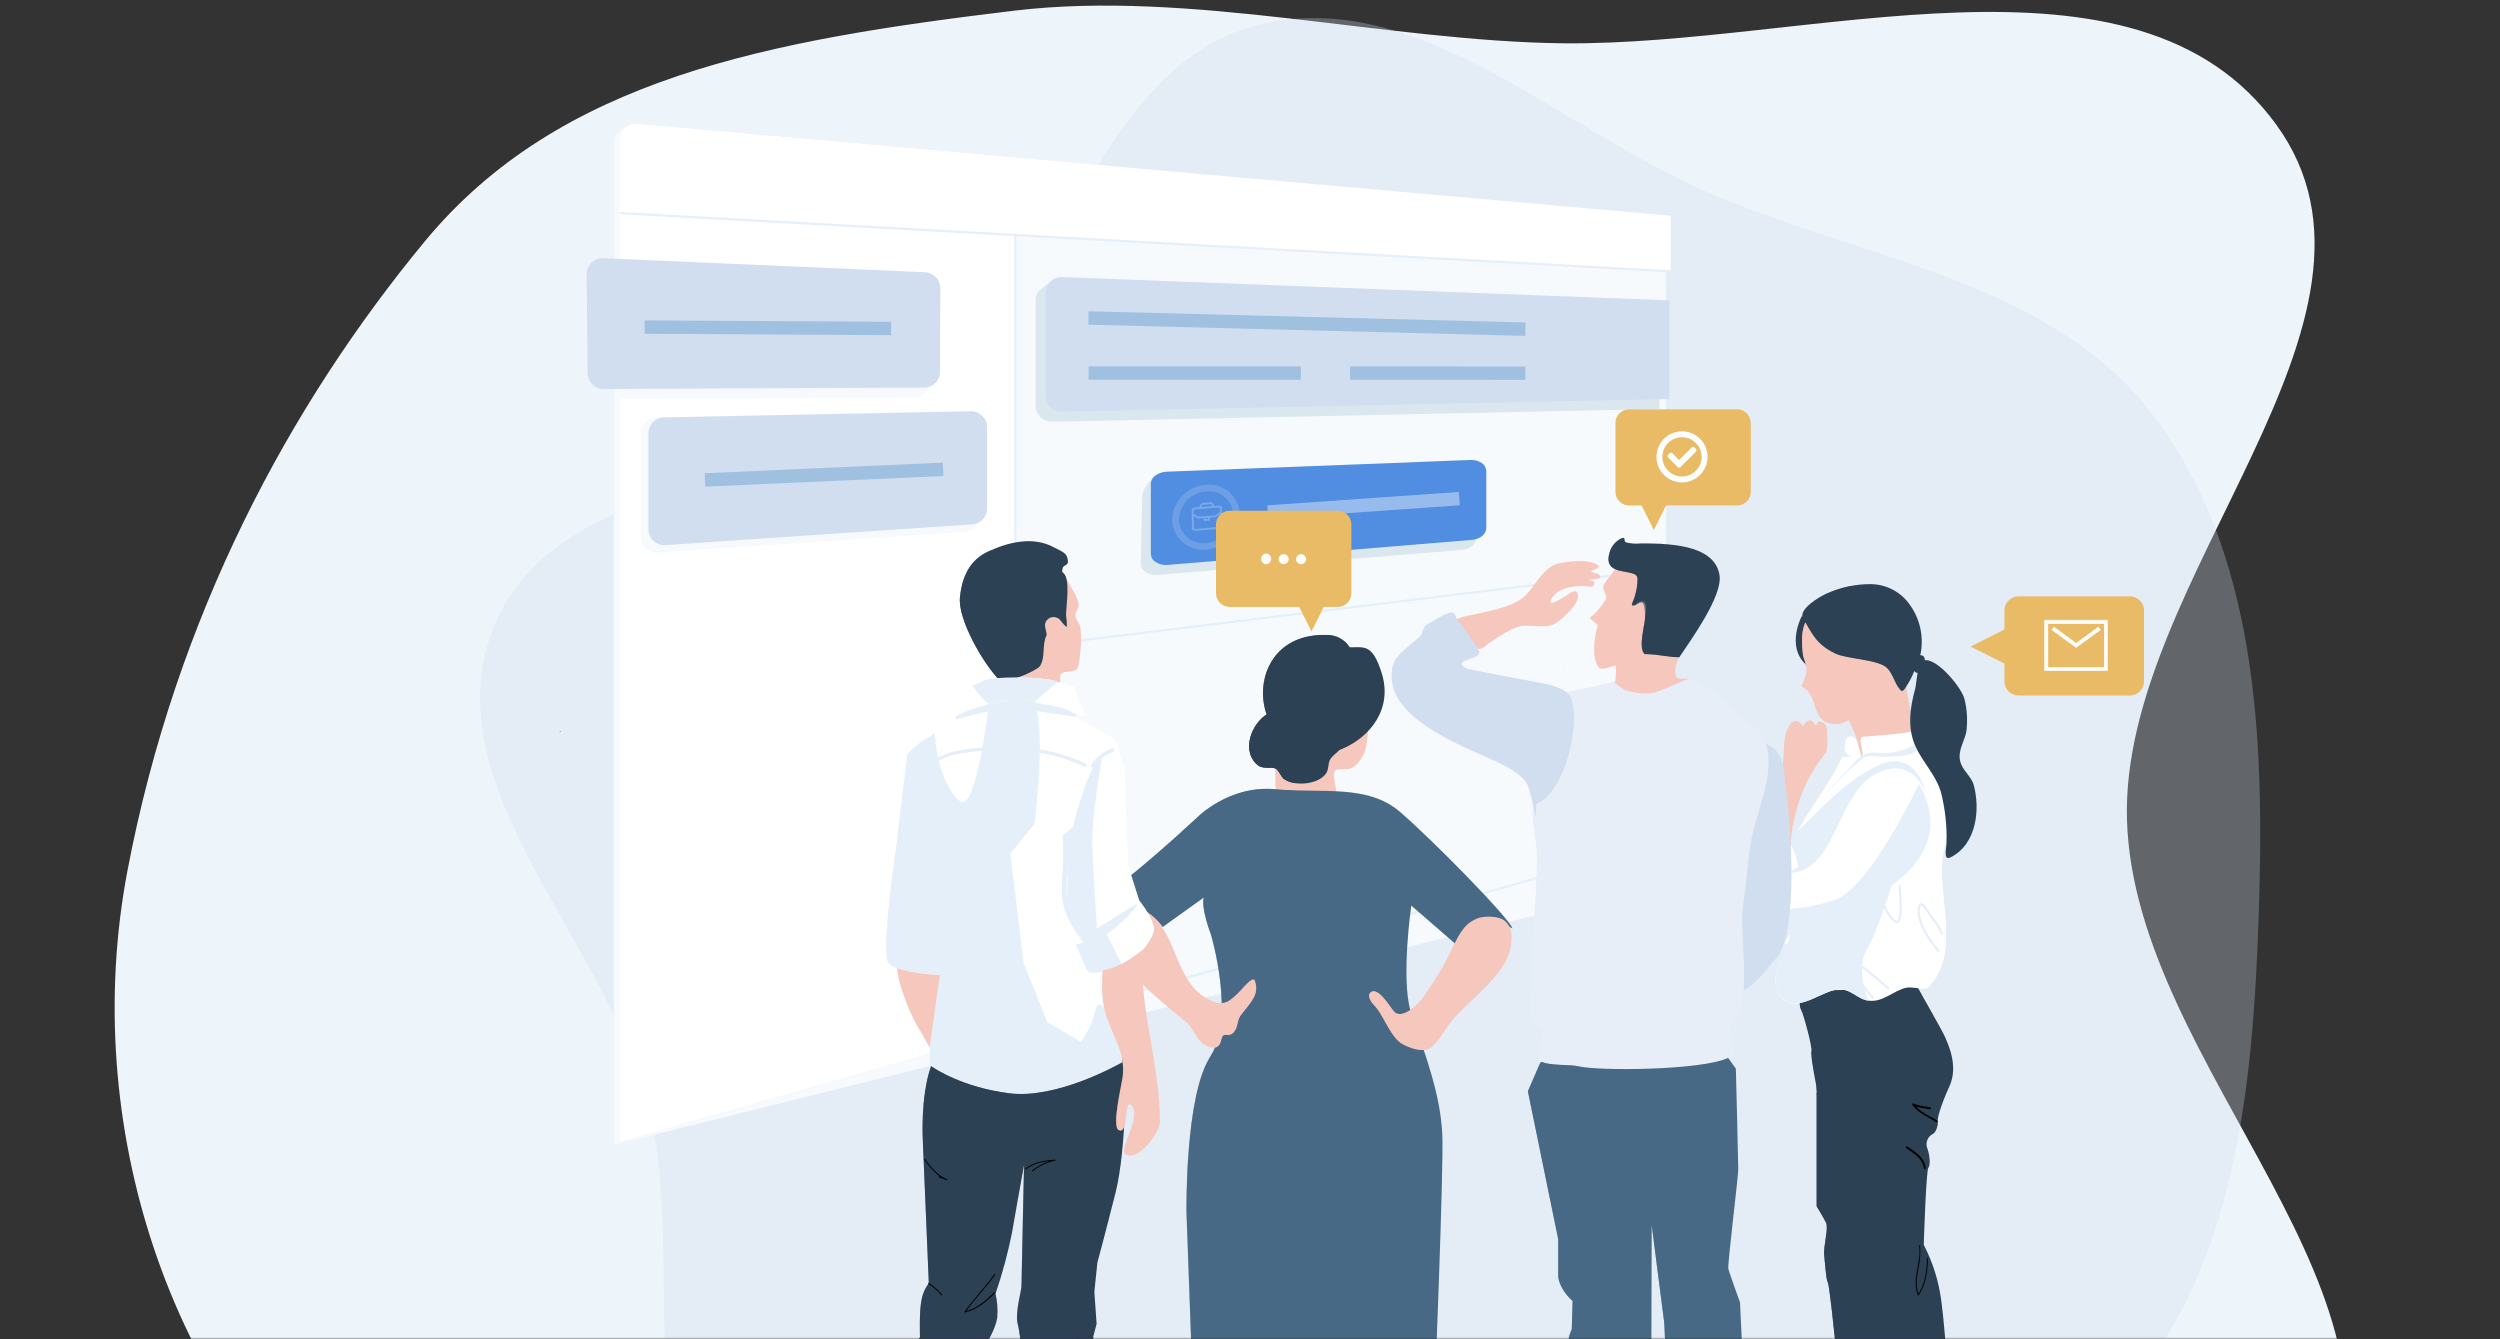 <svg width="560" height="300" viewBox="0 0 560 300" fill="none" xmlns="http://www.w3.org/2000/svg">
<rect x="0" y="0" width="560" height="300" fill="#333333" stroke="none"/>
<g clip-path="url(#clip0_595_4803)">
<mask id="mask0_595_4803" style="mask-type:alpha" maskUnits="userSpaceOnUse" x="19" y="-1" width="521" height="301">
<path d="M539.683 -0.794H19.841V300H539.683V-0.794Z" fill="#F6FAFC"/>
</mask>
<g mask="url(#mask0_595_4803)">
<path fill-rule="evenodd" clip-rule="evenodd" d="M362.191 389.629C318.179 393.206 279.852 370.724 236.425 364.225C183.263 356.271 120.542 380.956 79.828 347.375C38.141 312.994 17.692 251.995 28.573 194.922C39.455 137.849 64.928 90.667 95.124 54.102C125.321 17.537 172.149 8.995 227.254 2.385C266.577 -2.332 310.598 9.25 350.099 9.698C405.192 10.322 478.414 -15.414 509.881 27.913C541.659 71.671 474.856 129.594 476.441 183.664C478.081 239.587 546.652 291.52 519.067 341.251C492.29 389.521 417.975 385.094 362.191 389.629Z" fill="#EDF4FA"/>
<path opacity="0.3" fill-rule="evenodd" clip-rule="evenodd" d="M210.336 86.302C239.167 63.616 246.273 14.568 281.855 5.604C317.192 -3.298 348.879 28.419 382.317 42.978C417.127 58.133 459.108 62.642 482.167 92.815C505.817 123.761 507.244 165.856 505.957 204.76C504.688 243.153 500.858 285.009 474.879 313.267C449.744 340.609 408.805 344.113 372.17 350.291C342.566 355.284 314.052 344.665 284.034 345.455C244.789 346.487 201.09 378.443 169.102 355.633C138.046 333.489 154.831 283.009 144.844 246.205C134.931 209.667 96.337 175.305 110.674 140.299C125.294 104.603 180.031 110.148 210.336 86.302Z" fill="#D0DEEF"/>
<path d="M161.978 163.722C161.999 163.729 162.022 163.729 162.044 163.725C162.067 163.721 162.087 163.712 162.105 163.698C162.124 163.685 162.138 163.668 162.148 163.647C162.159 163.627 162.163 163.605 162.163 163.582C162.163 163.56 162.159 163.537 162.148 163.517C162.138 163.497 162.124 163.479 162.105 163.466C162.087 163.452 162.067 163.443 162.044 163.439C162.022 163.435 161.999 163.436 161.978 163.442C161.947 163.451 161.92 163.469 161.901 163.495C161.882 163.52 161.872 163.55 161.872 163.582C161.872 163.614 161.882 163.645 161.901 163.67C161.92 163.695 161.947 163.714 161.978 163.722Z" fill="#FF1D25"/>
<path d="M160.294 162.879H160.16C160.127 162.868 160.092 162.868 160.059 162.879C160.049 162.912 160.049 162.947 160.059 162.979C160.053 163.013 160.053 163.048 160.059 163.081C160.092 163.089 160.127 163.089 160.16 163.081H160.294C160.327 163.093 160.363 163.093 160.395 163.081C160.406 163.048 160.406 163.013 160.395 162.979C160.402 162.964 160.406 162.947 160.406 162.929C160.406 162.912 160.402 162.895 160.395 162.879C160.363 162.866 160.327 162.866 160.294 162.879Z" fill="#FF1D25"/>
<path d="M158.053 164.002C158.075 164.008 158.098 164.01 158.12 164.006C158.142 164.001 158.163 163.992 158.181 163.979C158.198 163.964 158.213 163.947 158.224 163.927C158.233 163.906 158.239 163.884 158.239 163.862C158.239 163.839 158.233 163.817 158.224 163.797C158.213 163.777 158.198 163.759 158.181 163.745C158.163 163.732 158.142 163.723 158.12 163.718C158.098 163.714 158.075 163.715 158.053 163.721C158.022 163.73 157.996 163.748 157.976 163.774C157.957 163.799 157.947 163.83 157.947 163.862C157.947 163.894 157.957 163.925 157.976 163.95C157.996 163.975 158.022 163.994 158.053 164.002Z" fill="#FF1D25"/>
<path d="M165.207 223.852C165.238 223.844 165.265 223.825 165.284 223.8C165.303 223.775 165.313 223.744 165.313 223.713C165.313 223.681 165.303 223.65 165.284 223.625C165.265 223.599 165.238 223.581 165.207 223.572C165.177 223.581 165.15 223.599 165.131 223.625C165.112 223.65 165.102 223.681 165.102 223.713C165.102 223.744 165.112 223.775 165.131 223.8C165.15 223.825 165.177 223.844 165.207 223.852Z" fill="#FF1D25"/>
<path d="M153.948 108.492H153.802H153.623L153.252 108.357C153.217 108.35 153.18 108.356 153.149 108.375C153.118 108.394 153.095 108.423 153.084 108.458C153.077 108.495 153.082 108.533 153.102 108.567C153.12 108.599 153.15 108.625 153.186 108.637L153.567 108.761C153.698 108.8 153.833 108.823 153.971 108.828C153.989 108.828 154.007 108.825 154.025 108.817C154.042 108.809 154.057 108.798 154.07 108.785C154.082 108.771 154.092 108.755 154.098 108.737C154.104 108.72 154.106 108.701 154.105 108.682C154.105 108.664 154.102 108.647 154.094 108.631C154.088 108.614 154.078 108.6 154.066 108.587C154.053 108.575 154.038 108.565 154.022 108.558C154.005 108.552 153.988 108.548 153.971 108.548L153.948 108.492Z" fill="#E5EFF9"/>
<path d="M373.193 197.732L137.502 256.428V31.973C137.504 31.476 137.608 30.984 137.809 30.529C138.01 30.074 138.303 29.665 138.67 29.329C139.036 28.993 139.469 28.737 139.939 28.576C140.41 28.415 140.909 28.354 141.405 28.396L373.193 48.974V197.732Z" fill="#F6FAFC"/>
<path d="M227.448 230.424L138.855 255.712V31.359C138.855 30.861 138.958 30.369 139.158 29.914C139.359 29.458 139.652 29.05 140.019 28.714C140.386 28.379 140.82 28.123 141.291 27.965C141.763 27.806 142.262 27.747 142.757 27.793L227.392 35.306L227.448 230.424Z" fill="white"/>
<path d="M374.253 60.797L138.921 47.744V31.36C138.917 30.862 139.018 30.37 139.216 29.913C139.415 29.457 139.707 29.048 140.074 28.712C140.441 28.376 140.874 28.12 141.346 27.962C141.817 27.804 142.317 27.747 142.813 27.794L374.253 48.327V60.797Z" fill="white"/>
<path d="M374.253 60.796L138.921 47.742" stroke="#E5EFF9" stroke-width="0.5" stroke-miterlimit="10"/>
<path d="M204.894 63.219L138.909 60.348V89.348L204.759 89.068C205.707 89.063 206.614 88.682 207.282 88.009C207.951 87.337 208.325 86.428 208.325 85.479V66.808C208.327 65.882 207.97 64.993 207.331 64.325C206.691 63.656 205.818 63.26 204.894 63.219Z" fill="#F6FAFC"/>
<path d="M227.448 52.656V232.242" stroke="#E5EFF9" stroke-width="0.5" stroke-miterlimit="10"/>
<path d="M219.428 115.557C219.43 116.47 219.082 117.349 218.457 118.014C217.832 118.679 216.975 119.08 216.064 119.134L147.365 123.799C146.874 123.835 146.382 123.769 145.918 123.605C145.455 123.441 145.03 123.183 144.67 122.847C144.312 122.511 144.026 122.104 143.832 121.652C143.637 121.201 143.538 120.714 143.541 120.222V97.076C143.541 96.139 143.909 95.239 144.565 94.57C145.221 93.901 146.114 93.516 147.051 93.499L215.75 92.13C216.226 92.12 216.7 92.205 217.143 92.379C217.586 92.555 217.99 92.817 218.33 93.15C218.67 93.483 218.941 93.881 219.126 94.32C219.311 94.76 219.406 95.231 219.405 95.708L219.428 115.557Z" fill="#F6FAFC"/>
<path d="M221.11 113.875C221.112 114.788 220.764 115.667 220.139 116.332C219.513 116.997 218.658 117.398 217.746 117.452L149.07 122.106C148.579 122.141 148.086 122.075 147.623 121.911C147.159 121.748 146.735 121.49 146.375 121.153C146.017 120.818 145.731 120.411 145.536 119.96C145.342 119.507 145.243 119.021 145.246 118.529V97.076C145.246 96.139 145.613 95.239 146.27 94.57C146.926 93.901 147.819 93.516 148.755 93.499L217.455 92.13C217.931 92.12 218.405 92.205 218.848 92.379C219.291 92.555 219.694 92.817 220.035 93.15C220.375 93.483 220.646 93.881 220.831 94.32C221.016 94.76 221.11 95.231 221.11 95.708V113.875Z" fill="#D0DEEF"/>
<path d="M371.708 91.613L235.634 94.473C235.157 94.48 234.684 94.393 234.241 94.216C233.799 94.039 233.396 93.776 233.056 93.442C232.716 93.109 232.445 92.71 232.26 92.271C232.075 91.832 231.979 91.361 231.978 90.884V67.155C231.975 66.703 232.074 66.256 232.269 65.848C232.463 65.44 232.747 65.082 233.099 64.8L236.161 62.501L371.764 69.532L371.708 91.613Z" fill="#DBE7EF"/>
<path d="M210.569 83.236C210.571 83.705 210.479 84.17 210.301 84.604C210.122 85.038 209.86 85.432 209.529 85.765C209.197 86.097 208.803 86.361 208.37 86.54C207.937 86.721 207.472 86.813 207.003 86.813L135.231 87.128C134.286 87.13 133.376 86.759 132.702 86.096C132.029 85.432 131.644 84.529 131.632 83.583L131.407 61.458C131.402 60.971 131.496 60.489 131.683 60.039C131.871 59.59 132.148 59.184 132.497 58.845C132.846 58.506 133.261 58.242 133.716 58.069C134.17 57.895 134.656 57.816 135.141 57.836L207.194 60.975C208.117 61.016 208.99 61.412 209.63 62.081C210.27 62.749 210.626 63.639 210.625 64.564L210.569 83.236Z" fill="#D0DEEF"/>
<path d="M373.95 89.369L237.875 92.229C237.399 92.237 236.925 92.149 236.483 91.972C236.04 91.795 235.637 91.533 235.298 91.198C234.957 90.864 234.687 90.467 234.502 90.028C234.317 89.588 234.221 89.117 234.219 88.641V65.651C234.217 65.168 234.313 64.691 234.501 64.247C234.688 63.802 234.963 63.4 235.31 63.065C235.657 62.73 236.068 62.468 236.518 62.296C236.969 62.124 237.449 62.044 237.932 62.062L373.95 67.288V89.369Z" fill="#D0DEEF"/>
<path d="M330.687 120.537C330.687 121.871 329.285 123.027 327.468 123.172L259.375 128.779C258.43 128.888 257.476 128.671 256.672 128.163C256.337 127.977 256.056 127.706 255.86 127.377C255.663 127.048 255.556 126.673 255.551 126.29L255.831 111.711C255.854 110.528 256.282 109.388 257.042 108.482L258.59 106.486L327.176 103.043C328.055 102.998 328.925 103.229 329.666 103.705C329.966 103.899 330.215 104.162 330.393 104.472C330.57 104.782 330.671 105.13 330.687 105.487V120.537Z" fill="#DBE7EF"/>
<path d="M243.819 71.226L341.686 73.738" stroke="#A0C0E0" stroke-width="3" stroke-miterlimit="10"/>
<path d="M302.415 83.574L341.687 83.585" stroke="#A0C0E0" stroke-width="3" stroke-miterlimit="10"/>
<path d="M243.842 83.563L291.391 83.574" stroke="#A0C0E0" stroke-width="3" stroke-miterlimit="10"/>
<path d="M332.928 118.294C332.928 119.628 331.526 120.784 329.709 120.929L261.616 126.536C260.673 126.649 259.719 126.436 258.913 125.931C258.582 125.74 258.305 125.468 258.109 125.14C257.913 124.813 257.804 124.44 257.792 124.059V108.359C257.792 106.945 259.373 105.734 261.37 105.655L329.418 103.043C330.297 102.998 331.167 103.229 331.907 103.705C332.207 103.899 332.456 104.162 332.634 104.472C332.811 104.782 332.912 105.13 332.928 105.487V118.294Z" fill="#518DE0"/>
<g opacity="0.4">
<path opacity="0.4" d="M276.971 115.376C276.907 117.165 276.185 118.867 274.944 120.156C273.702 121.445 272.028 122.231 270.243 122.363C269.384 122.473 268.512 122.401 267.683 122.151C266.855 121.9 266.088 121.477 265.435 120.909C264.781 120.342 264.255 119.642 263.891 118.856C263.527 118.071 263.334 117.217 263.324 116.351C263.391 114.529 264.14 112.799 265.421 111.501C266.702 110.204 268.422 109.434 270.243 109.343C271.089 109.257 271.944 109.348 272.753 109.612C273.562 109.875 274.306 110.305 274.94 110.873C275.574 111.44 276.081 112.135 276.431 112.91C276.781 113.686 276.965 114.525 276.971 115.376Z" stroke="white" stroke-width="1.5" stroke-miterlimit="10" stroke-linecap="round"/>
<path fill-rule="evenodd" clip-rule="evenodd" d="M271.938 113.341L273.142 113.246C273.454 113.221 273.726 113.471 273.732 113.787L273.798 117.83C273.804 118.161 273.54 118.437 273.229 118.462L267.594 118.905C267.267 118.931 267.01 118.68 267.005 118.365L266.938 114.321C266.933 113.991 267.196 113.714 267.508 113.689L268.697 113.596V113.581C268.689 113.085 269.083 112.647 269.574 112.609L271.031 112.494C271.521 112.455 271.929 112.83 271.937 113.326L271.938 113.341ZM269.581 113.06C269.329 113.08 269.124 113.306 269.129 113.562L271.507 113.389V113.375C271.502 113.12 271.291 112.925 271.038 112.945L269.581 113.06ZM271.029 115.956L271.04 116.617L269.642 116.728L269.631 116.051L268.233 116.146L267.39 115.58L267.436 118.331C267.437 118.406 267.498 118.476 267.587 118.47L273.236 118.024C273.31 118.019 273.384 117.953 273.383 117.862L273.337 115.127L272.367 115.866L271.029 115.956ZM267.367 115.055L268.36 115.714L272.196 115.443L273.298 114.604L273.286 113.822C273.284 113.747 273.224 113.676 273.134 113.683L267.5 114.127C267.426 114.132 267.352 114.198 267.354 114.289L267.367 115.055ZM270.602 116.23L270.598 116.005L270.048 116.048L270.052 116.274L270.602 116.23Z" fill="white" fill-opacity="0.6"/>
</g>
<path d="M373.951 188.225L234.198 228.002V144.41L373.951 127.342V188.225Z" stroke="#E5EFF9" stroke-width="0.5" stroke-miterlimit="10"/>
<path opacity="0.4" d="M283.978 114.693L326.894 111.688" stroke="white" stroke-width="3" stroke-miterlimit="10"/>
<g style="mix-blend-mode:multiply" opacity="0.4">
<g style="mix-blend-mode:multiply" opacity="0.6">
<g style="mix-blend-mode:multiply" opacity="0.6">
<path d="M367.691 151.26C368.14 156.666 367.995 162.105 368.465 167.51C368.589 168.956 368.756 170.403 369.003 171.839C369.003 171.928 369.16 171.839 369.138 171.839C368.241 166.557 368.297 161.174 368.095 155.836C368.095 154.322 367.96 152.808 367.837 151.294C367.837 151.205 367.691 151.205 367.691 151.294V151.26Z" fill="#B8D2E8"/>
</g>
</g>
<g style="mix-blend-mode:multiply" opacity="0.4">
<g style="mix-blend-mode:multiply" opacity="0.4">
<path d="M351.669 136.122C352.387 140.294 350.929 144.455 350.267 148.536C349.981 150.625 349.846 152.731 349.864 154.839C349.864 157.138 349.864 159.437 349.864 161.747C349.864 166.3 349.695 170.864 349.314 175.406C348.939 179.778 348.333 184.128 347.497 188.437C346.656 192.822 345.579 197.162 344.334 201.457C344.167 201.995 344.01 202.578 343.841 203.083C343.841 203.173 343.953 203.206 343.975 203.083C345.288 198.754 346.421 194.381 347.34 189.963C348.221 185.697 348.88 181.389 349.314 177.055C349.762 172.569 349.953 167.982 350.009 163.44C350.009 161.097 350.009 158.764 350.009 156.432C349.964 154.205 350.043 151.977 350.245 149.759C350.715 145.655 352.229 141.64 351.983 137.423C351.96 136.945 351.904 136.469 351.814 135.999C351.814 135.909 351.669 135.999 351.68 135.999L351.669 136.122Z" fill="#B8D2E8"/>
</g>
</g>
</g>
<g style="mix-blend-mode:multiply">
<g style="mix-blend-mode:multiply">
<path d="M414.469 208.017C414.499 208.008 414.526 207.99 414.545 207.964C414.564 207.939 414.575 207.909 414.575 207.877C414.575 207.845 414.564 207.814 414.545 207.789C414.526 207.764 414.499 207.745 414.469 207.737C414.438 207.745 414.412 207.764 414.393 207.789C414.374 207.814 414.364 207.845 414.364 207.877C414.364 207.909 414.374 207.939 414.393 207.964C414.412 207.99 414.438 208.008 414.469 208.017Z" fill="#E5EFF9"/>
</g>
</g>
<path d="M144.394 73.266L199.602 73.58" stroke="#A0C0E0" stroke-width="3" stroke-miterlimit="10"/>
<path d="M157.919 107.505L211.254 105.128" stroke="#A0C0E0" stroke-width="3" stroke-miterlimit="10"/>
<path d="M125.397 163.855H125.531" stroke="#FF1D25" stroke-width="0.25" stroke-miterlimit="10"/>
<path d="M403.563 138.064C403.563 138.064 400.079 144.69 404.433 148.782C408.786 152.875 405.739 138.404 405.739 138.404L403.563 138.064Z" fill="#2C4153"/>
<path d="M428.065 163.856C426.689 164.43 417.137 164.953 416.997 165.101C416.223 165.868 417.764 168.958 416.997 169.733C416.815 169.907 416.232 162.837 413.436 165.633C413.428 165.71 413.428 165.789 413.436 165.868C413.436 169.22 411.033 172.79 409.336 175.619C407.637 178.449 402.021 186.356 401.133 189.49C399.888 189.237 397.528 189.682 396.632 189.682C395.378 189.682 392.356 188.532 391.233 189.281C391.067 189.394 389.953 199.172 389.77 200.261C389.64 201.053 389.596 202.603 390.11 203.239C390.519 205.511 391.172 208.741 401.307 208.741C401.307 208.741 399.505 211.136 400.054 211.685C400.445 212.076 398.774 215.028 398.582 215.551C397.389 218.72 397.041 222.987 400.436 224.449C403.832 225.912 408.204 222.037 411.582 221.654C414.594 221.324 415.936 223.779 418.469 224.136C421.874 224.624 424.051 221.837 427.22 221.202C428.169 221.01 431.234 221.82 431.852 221.202C439.253 213.81 434.09 201.479 435.117 192.25C435.597 187.897 437.268 184.222 437.268 179.721C437.268 177.848 437.608 175.593 437.198 173.764C436.467 170.473 433.15 170.012 431.635 167.487C431.103 166.607 428.822 163.533 428.065 163.856Z" fill="white"/>
<path d="M411.462 207.444C408.563 209.848 402.842 208.229 401.301 208.742C400.918 208.872 400.613 211.467 399.977 211.641C399.977 211.641 398.767 215.029 398.575 215.551C397.383 218.721 397.034 222.986 400.43 224.45C403.825 225.913 408.197 222.038 411.575 221.655C414.588 221.324 415.929 223.779 418.463 224.136C418.463 224.136 415.563 216.996 418.132 212.764C420.7 208.533 423.791 197.963 423.791 197.963C423.791 197.963 418.428 201.671 411.462 207.444Z" fill="#E5EFF9"/>
<path d="M412.819 328.098C417.229 329.684 421.986 330.045 426.586 329.144L418.984 259.312L406.925 244.779V270.195C406.925 270.195 408.37 272.555 409.023 273.861C409.676 275.167 408.37 279.086 408.631 281.332C408.892 283.579 409.023 286.556 409.415 287.209C409.806 287.863 410.99 299.687 410.99 299.687C410.99 299.687 412.959 314.489 412.819 317.102C412.68 319.713 412.819 328.098 412.819 328.098Z" fill="#2C4153"/>
<g style="mix-blend-mode:multiply" opacity="0.6">
<path d="M412.819 328.098C417.229 329.684 421.986 330.045 426.586 329.144L418.984 259.312L406.925 244.779V270.195C406.925 270.195 408.37 272.555 409.023 273.861C409.676 275.167 408.37 279.086 408.631 281.332C408.892 283.579 409.023 286.556 409.415 287.209C409.806 287.863 410.99 299.687 410.99 299.687C410.99 299.687 412.959 314.489 412.819 317.102C412.68 319.713 412.819 328.098 412.819 328.098Z" fill="#2C4153"/>
</g>
<path d="M429.467 221.047C429.467 221.047 435.24 231.138 435.763 232.444C436.285 233.75 438.775 238.74 436.677 243.329C434.579 247.917 433.925 250.668 434.065 251.165C434.204 251.661 433.803 253.655 432.889 254.047C432.344 254.339 431.925 254.818 431.707 255.396C431.489 255.974 431.488 256.612 431.705 257.191C432.228 258.505 432.489 260.995 431.966 261.544C431.444 262.092 430.921 278.845 430.921 278.845C432.963 282.778 434.295 287.04 434.857 291.436C435.902 299.037 436.773 316.208 437.469 319.482C438.166 322.756 439.324 331.393 439.324 331.393C439.324 331.393 430.93 336.26 423.721 333.248C423.721 333.248 423.59 307.03 421.491 304.148L420.168 300.604C420.168 300.604 417.286 296.677 417.286 294.187C417.286 294.187 414.273 290.121 414.143 287.761C414.012 285.402 411.26 272.559 411.26 272.559C411.26 272.559 410.738 263.999 408.248 258.183C408.248 258.183 407.717 253.028 407.455 250.799C407.194 248.57 406.802 242.963 406.802 242.963C406.802 242.963 405.487 236.406 405.749 235.483C406.01 234.56 403.921 226.968 403.389 226.044C402.858 225.121 403.389 222.118 403.389 222.118L429.467 221.047Z" fill="#2C4153"/>
<g style="mix-blend-mode:multiply" opacity="0.4">
<path d="M424.223 290.005C420.949 282.813 421.21 262.064 420.644 251.981C420.244 244.71 419.495 229.446 419.112 221.506L404.171 222.106C404.171 222.106 403.648 225.119 404.171 226.033C404.693 226.948 406.782 234.557 406.53 235.472C406.278 236.386 407.575 242.952 407.575 242.952C407.575 242.952 407.967 248.585 408.236 250.787C408.506 252.991 409.021 258.171 409.021 258.171C411.51 263.988 412.033 272.547 412.033 272.547C412.033 272.547 414.785 285.433 414.941 287.759C415.098 290.083 418.094 294.184 418.094 294.184C418.094 296.675 420.975 300.602 420.975 300.602L422.282 304.145C424.38 307.028 424.51 333.245 424.51 333.245C427.003 334.213 429.713 334.481 432.347 334.02C431.119 325.104 426.992 296.074 424.223 290.005Z" fill="#2C4153"/>
</g>
<g style="mix-blend-mode:multiply" opacity="0.4">
<path d="M423.008 225.757C425.211 224.274 427.825 223.521 430.479 223.606L430.54 222.927C429.904 221.795 429.469 221.047 429.469 221.047L403.347 222.091C403.347 222.091 402.833 225.104 403.347 226.018C403.47 226.262 403.572 226.515 403.652 226.776C407.361 225.444 413.709 223.99 413.709 223.99C413.709 223.99 419.438 228.221 423.008 225.757Z" fill="#2C4153"/>
</g>
<path d="M407.57 161.608C407.064 161.513 406.812 162.844 406.577 162.375C405.871 160.955 404.757 161.094 404.121 162.375C404.078 162.461 403.999 162.853 403.895 162.697C403.224 161.608 401.971 160.816 400.951 162.348C399.394 164.682 399.759 167.529 399.454 170.271C399.14 173.413 398.432 176.501 397.347 179.467C396.407 182.078 394.901 184.447 394.09 187.111C394.029 187.294 393.124 189.279 393.316 189.375C394.456 189.95 400.003 190.107 401.152 189.532C401.229 188.855 401.252 188.175 401.222 187.494C401.401 185.697 401.742 183.92 402.24 182.183C403.406 177.205 405.72 172.568 408.997 168.644C409.467 168.06 409.38 163.489 409.11 162.697C408.961 162.404 408.743 162.151 408.474 161.962C408.205 161.773 407.895 161.651 407.57 161.608Z" fill="#F6C7BD"/>
<path d="M421.822 148.034C421.76 148.763 421.584 149.477 421.3 150.15C420.821 151.274 419.689 151.16 419.088 151.761C418.731 152.118 419.088 154.669 419.001 155.244C418.713 157.552 416.25 160.277 414.108 161.252C414.926 163.185 416.075 165.031 416.259 167.199C416.31 167.809 416.259 170.934 416.702 171.361C416.702 171.361 418.949 170.291 419.167 170.238C420.962 169.845 422.789 169.618 424.626 169.559C425.723 169.489 430.321 169.864 431.279 169.114C430.503 167.985 429.821 166.794 429.24 165.553C428.543 163.901 428.194 162.122 428.213 160.329C427.691 158.083 427.343 155.749 426.881 153.451C426.655 153.703 426.411 153.877 426.219 153.686C424.922 152.397 424.617 150.202 423.276 148.879C422.554 148.217 421.256 147.773 421.822 148.034Z" fill="#F6C7BD"/>
<g style="mix-blend-mode:multiply" opacity="0.6">
<path d="M421.23 154.687C421.897 152.63 422.317 150.502 422.484 148.348C421.918 148.008 421.439 147.86 421.822 148.034C421.76 148.763 421.584 149.477 421.3 150.15C420.821 151.273 419.689 151.16 419.088 151.761C418.731 152.118 419.088 154.669 419.001 155.244C418.713 157.552 416.25 160.277 414.108 161.252C414.926 163.185 416.075 165.031 416.259 167.199C416.273 168.425 416.357 169.649 416.511 170.864L424.783 164.36L421.23 154.687Z" fill="#F6C7BD"/>
</g>
<path d="M428.065 163.856C426.689 164.43 417.137 164.953 416.997 165.101C416.223 165.868 417.764 168.958 416.997 169.733C416.815 169.907 416.232 162.837 413.436 165.633C413.428 165.71 413.428 165.789 413.436 165.868C413.436 169.22 411.033 172.79 409.336 175.619C407.637 178.449 402.021 186.356 401.133 189.49C399.888 189.237 397.528 189.682 396.632 189.682C395.378 189.682 392.356 188.532 391.233 189.281C391.067 189.394 389.953 199.172 389.77 200.261C389.64 201.053 389.596 202.603 390.11 203.239C390.519 205.511 391.172 208.741 401.307 208.741C401.307 208.741 399.505 211.136 400.054 211.685C400.445 212.076 398.774 215.028 398.582 215.551C397.389 218.72 397.041 222.987 400.436 224.449C403.832 225.912 408.204 222.037 411.582 221.654C414.594 221.324 415.936 223.779 418.469 224.136C421.874 224.624 424.051 221.837 427.22 221.202C428.169 221.01 431.234 221.82 431.852 221.202C439.253 213.81 434.09 201.479 435.117 192.25C435.597 187.897 437.268 184.222 437.268 179.721C437.268 177.848 437.608 175.593 437.198 173.764C436.467 170.473 433.15 170.012 431.635 167.487C431.103 166.607 428.822 163.533 428.065 163.856Z" fill="white"/>
<path d="M411.462 207.444C408.563 209.848 402.842 208.229 401.301 208.742C400.918 208.872 400.613 211.467 399.977 211.641C399.977 211.641 398.767 215.029 398.575 215.551C397.383 218.721 397.034 222.986 400.43 224.45C403.825 225.913 408.197 222.038 411.575 221.655C414.588 221.324 415.929 223.779 418.463 224.136C418.463 224.136 415.563 216.996 418.132 212.764C420.7 208.533 423.791 197.963 423.791 197.963C423.791 197.963 418.428 201.671 411.462 207.444Z" fill="#E5EFF9"/>
<path d="M406.983 179.803C408.916 177.878 415.69 170.644 417.728 169.624C418.764 169.102 420.183 169.485 421.385 169.494C427.384 169.494 428.351 169.015 429.822 167.709L429.274 166.603C426.536 168.276 423.32 168.993 420.131 168.64C419.261 168.535 418.379 168.666 417.578 169.02C416.776 169.374 416.085 169.938 415.577 170.651L406.983 179.803Z" fill="#E5EFF9"/>
<path d="M431.238 177.382C429.34 172.889 425.3 170.251 419.518 173.725C411.447 178.567 411.02 195.493 400.71 195.493L402.826 194.152C402.586 192.544 402.086 190.986 401.346 189.537C400.405 187.961 403.087 185.767 405.308 183.582C412.143 176.877 414.528 174.805 419.352 172.123C429.27 166.602 431.238 177.382 431.238 177.382Z" fill="#E5EFF9"/>
<path d="M421.678 201.841C421.954 202.729 422.331 203.582 422.801 204.384C426.859 210.879 425.544 200.64 425.544 198.289" stroke="#E5EFF9" stroke-width="0.5" stroke-miterlimit="10"/>
<path d="M435.044 209.374C434.591 207.554 432.972 206.03 432.006 204.436C432.006 204.358 430.508 201.955 430.098 202.695C428.557 205.386 432.641 211.402 434.356 213.144" stroke="#E5EFF9" stroke-width="0.5" stroke-miterlimit="10"/>
<path d="M391.996 194.63C394.374 194.63 396.855 194.682 399.249 194.682" stroke="#E5EFF9" stroke-width="0.5" stroke-miterlimit="10"/>
<path d="M423.134 221.458C421.976 220.875 413.913 212.602 415.881 217.818C416.211 218.76 416.64 219.665 417.161 220.517C417.897 221.618 418.727 222.652 419.643 223.609" stroke="#E5EFF9" stroke-width="0.5" stroke-miterlimit="10"/>
<path d="M413.2 167.708C413.287 168.141 413.491 168.543 413.788 168.87C414.086 169.196 414.466 169.436 414.89 169.563H412.617L413.2 167.708Z" fill="#E5EFF9"/>
<path d="M405.659 137.916C403.273 139.658 403.552 143.881 403.848 146.501C403.979 147.747 404.527 147.99 404.718 150.472C404.718 150.698 403.56 153.772 403.604 153.79C407.906 155.94 405.128 162.201 411.528 162.201C412.342 162.074 413.13 161.815 413.861 161.434C416.072 160.563 418.737 157.682 419.042 155.27C419.12 154.669 418.771 152.117 419.129 151.786C419.729 151.186 420.87 151.299 421.34 150.176C421.625 149.502 421.801 148.788 421.863 148.06C419.608 146.989 416.168 146.528 414.261 145.57C410.36 143.619 407.792 141.843 405.807 138.43C405.72 138.272 405.669 138.096 405.659 137.916Z" fill="#F6C7BD"/>
<g style="mix-blend-mode:multiply" opacity="0.6">
<path d="M405.659 137.916C403.273 139.658 403.552 143.881 403.848 146.501C403.979 147.747 404.527 147.99 404.718 150.472C404.718 150.698 403.56 153.772 403.604 153.79C407.906 155.94 405.128 162.201 411.528 162.201C412.342 162.074 413.13 161.815 413.861 161.434C416.072 160.563 418.737 157.682 419.042 155.27C419.12 154.669 418.771 152.117 419.129 151.786C419.729 151.186 420.87 151.299 421.34 150.176C421.625 149.502 421.801 148.788 421.863 148.06C419.608 146.989 416.168 146.528 414.261 145.57C410.36 143.619 407.792 141.843 405.807 138.43C405.72 138.272 405.669 138.096 405.659 137.916Z" fill="#F6C7BD"/>
</g>
<path d="M418.894 130.844C415.644 130.848 412.43 131.527 409.456 132.839C407.532 133.622 402.734 136.574 403.91 138.542C406.034 142.147 406.914 144.359 411.093 146.378C413.644 147.641 420.723 147.701 422.674 149.617C424.11 151.028 424.415 153.327 425.817 154.694C426.27 155.138 427.002 153.823 427.132 153.588C427.797 152.544 428.36 151.44 428.813 150.288C428.872 150.429 428.978 150.548 429.111 150.623C429.245 150.698 429.4 150.728 429.552 150.705C429.291 152.143 429.16 153.718 428.969 154.424C427.811 158.612 427.228 163.061 429.065 167.171C430.702 170.811 433.644 173.58 434.786 177.498C435.717 181.196 436.133 185.005 436.022 188.817C436.022 189.897 435.229 192.866 436.893 192.056C442.831 189.131 443.571 181.181 442.117 175.844C441.568 173.85 439.505 172.535 439.052 170.41C438.564 168.033 440.01 166.117 440.463 163.906C440.771 161.508 440.641 159.074 440.079 156.722C439.566 154.206 434.045 147.501 431.164 147.894C431.164 147.284 430.902 146.778 430.153 146.762C430.596 144.71 430.58 142.586 430.106 140.542C429.632 138.498 428.711 136.584 427.41 134.937C426.394 133.655 425.098 132.62 423.624 131.911C422.148 131.202 420.532 130.837 418.894 130.844Z" fill="#2C4153"/>
<g style="mix-blend-mode:multiply">
<g style="mix-blend-mode:multiply">
<path d="M411.46 207.443C410.975 207.829 410.423 208.124 409.833 208.314C414.325 206.803 418.593 204.691 422.519 202.036C423.285 199.711 423.79 197.996 423.79 197.996C423.79 197.996 418.426 201.67 411.46 207.443Z" fill="#E5EFF9"/>
</g>
</g>
<path d="M401.072 209.108L401.125 208.994L401.055 209.108H401.072Z" fill="#E5EFF9"/>
<path d="M429.824 175.625C429.824 175.625 418.826 199.135 410.772 201.669C402.718 204.202 395.456 204.029 394.15 203.158C392.844 202.287 393.279 194.686 393.279 194.686L394.29 194.155L394.577 189.34C393.306 189.078 391.913 188.817 391.225 189.279C391.06 189.391 389.944 199.17 389.762 200.258C389.631 201.051 389.587 202.601 390.102 203.236C390.51 205.509 391.164 208.739 401.299 208.739C402.841 208.225 408.56 209.845 411.46 207.441C418.426 201.669 423.79 198.003 423.79 198.003L423.694 198.317C428.221 195.199 436.711 187.328 429.824 175.625Z" fill="#E5EFF9"/>
<g style="mix-blend-mode:multiply">
<path d="M407.766 208.74C405.154 208.974 402.315 208.4 401.305 208.74C401.071 208.818 400.87 209.802 400.609 210.603L407.766 208.74Z" fill="#E5EFF9"/>
</g>
<g style="mix-blend-mode:multiply" opacity="0.4">
<path d="M421.83 149.014C422.013 146.967 421.982 144.907 421.735 142.867C421.038 137.321 418.896 132.715 414.438 131.269C412.734 131.64 411.067 132.164 409.457 132.836C407.533 133.621 402.736 136.572 403.911 138.54C406.036 142.144 406.915 144.356 411.094 146.376C413.332 147.517 419.497 147.621 421.83 149.014Z" fill="#2C4153"/>
</g>
<path d="M429.894 279.088C430.434 282.763 428.153 286.532 429.598 290.121C429.608 290.138 429.622 290.154 429.64 290.164C429.658 290.175 429.678 290.181 429.698 290.181C429.719 290.181 429.74 290.175 429.757 290.164C429.775 290.154 429.789 290.138 429.798 290.121C430.559 288.978 431.094 287.701 431.375 286.359C431.697 284.906 431.855 283.423 431.845 281.936C431.838 281.912 431.824 281.891 431.804 281.876C431.785 281.861 431.761 281.853 431.737 281.853C431.712 281.853 431.687 281.861 431.668 281.876C431.648 281.891 431.634 281.912 431.627 281.936C431.634 283.399 431.479 284.859 431.166 286.289C430.891 287.613 430.365 288.872 429.616 289.998H429.807C429.085 288.257 429.329 286.315 429.66 284.469C430.106 282.674 430.256 280.818 430.103 278.975C430.103 278.836 429.868 278.888 429.894 279.027V279.088Z" fill="black"/>
<path d="M431.374 261.644C431.216 260.545 430.684 259.533 429.867 258.78C429.042 258.043 428.15 257.384 427.203 256.812C426.967 256.655 426.75 257.03 426.985 257.186C428.648 258.293 430.651 259.468 430.938 261.644C430.938 261.915 431.409 261.923 431.374 261.644Z" fill="black"/>
<path d="M433.882 251.008C432.14 249.867 429.947 249.102 428.736 247.317L428.44 247.613C429.642 248.196 430.982 248.196 432.263 248.483C432.319 248.498 432.379 248.49 432.43 248.46C432.481 248.431 432.517 248.383 432.532 248.326C432.547 248.27 432.54 248.21 432.51 248.159C432.481 248.108 432.432 248.071 432.376 248.056C431.14 247.76 429.816 247.778 428.658 247.186C428.474 247.098 428.222 247.29 428.362 247.482C429.616 249.345 431.844 250.094 433.664 251.33C433.89 251.487 434.117 251.113 433.882 250.956V251.008Z" fill="black"/>
<g style="mix-blend-mode:multiply" opacity="0.6">
<path d="M395.622 189.547C395.622 189.494 398.417 180.465 399.253 178.132C400.089 175.798 400.881 169.877 401.134 168.345C401.386 166.813 402.231 161.544 402.231 161.544L403.154 162.198L403.005 161.745C402.37 161.336 401.613 161.353 400.951 162.346C399.392 164.679 399.758 167.526 399.453 170.269C399.139 173.41 398.431 176.499 397.346 179.464C396.405 182.076 394.899 184.444 394.09 187.109C393.798 187.762 393.542 188.431 393.324 189.112C394.107 189.225 394.917 189.417 395.622 189.547Z" fill="#F6C7BD"/>
</g>
<path d="M327.91 207.938C327.014 209.204 326.233 210.548 325.577 211.952C323.615 216.17 321.222 220.173 318.437 223.898C317.514 225.056 314.083 228.4 312.342 226.65C311.471 225.779 308.859 221.052 307.117 222.218C306.082 222.906 307.117 224.456 307.718 225.065C310.044 227.382 311.428 232.519 314.353 233.982C315.833 234.713 317.837 235.532 319.578 235.096C321.537 234.609 323.461 230.882 324.575 229.402C328.546 224.108 337.236 218.831 338.385 211.987C338.777 209.645 338.725 206.563 335.86 205.64C334.474 205.254 333.014 205.218 331.611 205.535C330.154 205.923 328.858 206.765 327.91 207.938Z" fill="#F6C7BD"/>
<path d="M305.822 157.984C307.085 159.002 306.467 166.97 305.509 168.894C304.89 170.121 303.689 171.924 302.226 172.22C301.756 172.316 299.422 172.22 299.152 172.516C298.038 173.631 299.928 177.453 299.196 178.907C297.611 182.086 288.347 180.918 285.909 179.291C285.778 179.203 285.647 171.68 285.647 170.81C285.647 163.069 287.285 154.405 294.982 150.826C296.532 150.104 298.595 149.46 300.354 149.852C304.508 150.791 303.506 156.121 305.822 157.984Z" fill="#F6C7BD"/>
<g style="mix-blend-mode:multiply" opacity="0.4">
<path d="M290.247 161.364L286.241 163.646C285.828 166.012 285.629 168.41 285.649 170.812C285.649 171.683 285.779 179.206 285.91 179.293C286.844 179.828 287.863 180.199 288.923 180.39L290.247 180.468V161.364Z" fill="#F6C7BD"/>
</g>
<path d="M294.263 169.113C302.605 169.113 312.836 161.485 309.519 150.828C307.412 144.105 305.601 145.037 302.361 144.994C301.796 144.113 301.012 143.396 300.085 142.91C299.159 142.424 298.121 142.189 297.076 142.224C277.685 141.711 278.974 168.851 296.205 168.851" fill="#2C4153"/>
<path d="M269.642 201.026L260.43 207.652C260.43 207.652 255.841 200.809 250.121 204.456L247.821 207.521C247.571 205.487 247.863 203.423 248.669 201.539C249.475 199.655 250.766 198.017 252.41 196.794C258.175 192.293 268.318 183.011 268.318 183.011C268.318 183.011 275.284 175.819 285.672 176.785C296.059 177.751 306.29 175.601 313.535 181.809C320.779 188.017 338.229 205.78 338.786 207.992C338.786 207.992 329.696 201.897 325.925 211.344L316.13 202.846C316.13 202.846 313.779 219.12 315.99 226.547C318.202 233.974 322.582 243.561 323.079 254.166C323.435 261.21 321.319 313.297 321.319 313.297C321.319 313.297 311.21 320.776 292.638 319.2C274.065 317.624 267.291 313.227 267.291 313.227L265.785 271.432C265.785 271.432 265.402 245.406 271.113 236.734C276.825 228.062 271.271 209.359 271.271 209.359C271.271 209.359 268.971 203.464 269.642 201.026Z" fill="#486985"/>
<path d="M295.708 160.651C296.23 161.121 295.708 160.136 295.533 159.91C294.868 159.085 293.951 158.501 292.921 158.248C290.227 158.463 287.551 158.861 284.91 159.44C280.897 160.947 277.805 167.494 281.375 171.073C282.925 172.614 284.414 171.5 285.851 172.222C286.356 172.475 287.009 174.025 287.592 174.478C290.021 176.219 295.237 175.766 297.013 173.285C297.649 172.414 297.44 171.195 297.884 170.263C298.807 168.417 301.681 168.06 300.313 164.848C299.347 162.601 297.701 163.105 296.047 162.296C295.586 162.044 295.29 160.276 295.708 160.651Z" fill="#2C4153"/>
<g style="mix-blend-mode:multiply" opacity="0.4">
<path d="M316.562 228.245L307.698 225.041C307.698 225.041 310.405 238.675 320.079 238.737C318.895 234.932 317.589 231.448 316.562 228.245Z" fill="#486985"/>
</g>
<g style="mix-blend-mode:multiply" opacity="0.6">
<path d="M296.066 162.294C296.066 162.294 295.509 159.909 300.298 153.857C301.36 152.549 302.062 150.986 302.334 149.322C302.606 147.659 302.438 145.953 301.848 144.375C301.267 143.681 300.534 143.129 299.707 142.763C298.88 142.396 297.98 142.224 297.075 142.259C278.79 141.771 278.895 165.908 293.471 168.625C294.969 165.377 296.066 162.294 296.066 162.294Z" fill="#2C4153"/>
</g>
<path d="M295.708 160.651C296.23 161.121 295.708 160.136 295.533 159.91C294.868 159.085 293.951 158.501 292.921 158.248C290.227 158.463 287.551 158.861 284.91 159.44C280.897 160.947 277.805 167.494 281.375 171.073C282.925 172.614 284.414 171.5 285.851 172.222C286.356 172.475 287.009 174.025 287.592 174.478C288.376 174.995 289.271 175.321 290.205 175.427C290.97 174.147 291.406 172.693 292.102 171.386C293.597 168.435 294.92 165.4 296.064 162.296C295.586 162.044 295.29 160.276 295.708 160.651Z" fill="#2C4153"/>
<g style="mix-blend-mode:multiply" opacity="0.4">
<path d="M295.708 160.651C296.23 161.121 295.708 160.136 295.533 159.91C294.868 159.085 293.951 158.501 292.921 158.248C290.227 158.463 287.551 158.861 284.91 159.44C280.897 160.947 277.805 167.494 281.375 171.073C282.925 172.614 284.414 171.5 285.851 172.222C286.356 172.475 287.009 174.025 287.592 174.478C288.376 174.995 289.271 175.321 290.205 175.427C290.97 174.147 291.406 172.693 292.102 171.386C293.597 168.435 294.92 165.4 296.064 162.296C295.586 162.044 295.29 160.276 295.708 160.651Z" fill="#2C4153"/>
</g>
<g style="mix-blend-mode:multiply" opacity="0.4">
<g style="mix-blend-mode:multiply" opacity="0.4">
<path d="M250.788 198.274C249.643 199.503 248.781 200.967 248.262 202.565C247.743 204.162 247.58 205.854 247.784 207.521L250.082 204.456C250.454 204.216 250.848 204.012 251.258 203.847C250.861 202.017 250.702 200.144 250.788 198.274Z" fill="#486985"/>
</g>
</g>
<g style="mix-blend-mode:multiply" opacity="0.4">
<g style="mix-blend-mode:multiply" opacity="0.4">
<path d="M314.742 193.366L316.405 203.048L325.982 211.346C327.455 207.645 329.405 205.704 331.651 205.477L314.742 193.366Z" fill="#486985"/>
</g>
</g>
<g style="mix-blend-mode:multiply" opacity="0.4">
<g style="mix-blend-mode:multiply" opacity="0.4">
<path d="M314.742 193.366L316.405 203.048L325.982 211.346C327.455 207.645 329.405 205.704 331.651 205.477L314.742 193.366Z" fill="#486985"/>
</g>
</g>
<g style="mix-blend-mode:multiply" opacity="0.4">
<path d="M306.851 260.181C301.14 256.55 298.449 250.036 297.195 244.508C296.603 241.893 297.027 239.15 298.382 236.836C299.737 234.522 301.921 232.81 304.492 232.048L314.74 229.009L309.751 221.764C308.566 220.043 307.849 218.043 307.672 215.96C307.495 213.878 307.863 211.785 308.741 209.888L311.728 203.409C311.831 203.186 311.888 202.943 311.896 202.697C311.904 202.45 311.861 202.204 311.772 201.975C311.682 201.744 311.548 201.535 311.375 201.358C311.204 201.181 310.998 201.041 310.77 200.945L300.321 196.636C296.09 191.411 292.859 181.746 290.247 177.044L288.218 176.966H287.887C287.148 176.966 286.407 176.879 285.667 176.809C284.927 176.74 284.387 176.722 283.769 176.722H283.273C282.828 176.722 282.401 176.722 281.958 176.783C281.697 176.783 281.444 176.852 281.182 176.879C280.921 176.905 280.548 176.948 280.243 177.001C279.938 177.053 279.371 177.175 279.006 177.271C278.884 177.271 278.754 177.314 278.632 177.349C276.734 177.837 274.905 178.563 273.19 179.509C271.413 180.443 269.773 181.614 268.313 182.991C268.313 182.991 266.868 184.315 264.752 186.204L264.648 186.727C264.648 186.727 268.183 185.804 270.063 191.35L270.935 196.217C270.962 196.364 270.942 196.516 270.878 196.65C270.813 196.785 270.709 196.895 270.578 196.967C265.806 199.509 260.39 207.632 260.39 207.632L269.846 200.971L269.55 201.521C269.254 204.185 271.222 209.357 271.222 209.357C271.222 209.357 276.768 228.068 271.065 236.724C265.362 245.379 265.736 271.5 265.736 271.5L267.243 313.294C267.243 313.294 273.999 317.692 292.59 319.268C296.358 319.599 300.15 319.552 303.909 319.129C304.919 316.063 307.391 310.125 307.391 310.125L311.684 270.333C311.914 268.358 311.583 266.358 310.728 264.562C309.874 262.766 308.53 261.248 306.851 260.181Z" fill="#486985"/>
</g>
<g style="mix-blend-mode:multiply" opacity="0.4">
<path d="M275.349 233.563L277.735 232.771C280.347 230.89 280.556 223.986 280.556 223.986L273.59 225.901C273.59 229.932 272.911 233.903 270.978 236.767L270.769 237.116C271.76 236.932 272.694 236.514 273.49 235.896C274.287 235.278 274.925 234.478 275.349 233.563Z" fill="#486985"/>
</g>
<g style="mix-blend-mode:multiply" opacity="0.4">
<path d="M270.613 196.987C270.221 197.202 269.84 197.437 269.473 197.692C269.713 197.705 269.95 197.644 270.154 197.518C270.358 197.392 270.518 197.206 270.613 196.987Z" fill="#486985"/>
</g>
<g style="mix-blend-mode:multiply" opacity="0.4">
<path d="M264.721 186.221L264.617 186.744C264.617 186.744 268.152 185.821 270.033 191.376L270.903 196.183C272.191 192.473 271.007 184.663 270.38 181.24C269.632 181.77 268.921 182.352 268.256 182.982C268.256 182.982 266.871 184.332 264.721 186.221Z" fill="#486985"/>
</g>
<path d="M281.096 219.692C280.678 218.499 278.484 221.259 277.848 221.921C275.48 224.29 274.191 225.613 270.882 223.95C262.428 219.727 264.065 207.536 255.793 203.679C253.799 202.748 248.375 203.575 247.956 206.248C247.539 208.921 248.871 211.812 250.403 213.998C254.757 220.24 260.025 224.202 265.789 229.009C267.53 230.463 267.948 233.075 270.082 234.146C273.921 236.062 273.312 232.3 274.009 231.951C274.705 231.603 275.314 232.082 275.985 231.578C277.474 230.463 276.951 228.739 277.927 227.441C280.069 224.594 282.202 222.887 281.096 219.692Z" fill="#F6C7BD"/>
<path d="M327.906 207.94C327.009 209.205 326.229 210.548 325.572 211.954C323.61 216.171 321.217 220.174 318.432 223.9C317.509 225.058 314.079 228.401 312.337 226.651C311.467 225.781 308.855 221.053 307.113 222.22C306.077 222.908 307.113 224.457 307.714 225.067C310.039 227.383 311.423 232.521 314.349 233.983C315.829 234.714 317.832 235.533 319.573 235.097C321.532 234.61 323.456 230.883 324.571 229.403C328.541 224.109 337.232 218.832 338.381 211.989C338.773 209.647 338.721 206.564 335.855 205.641C334.47 205.255 333.009 205.22 331.606 205.536C330.149 205.924 328.853 206.767 327.906 207.94Z" fill="#F6C7BD"/>
<g style="mix-blend-mode:multiply" opacity="0.4">
<path d="M270.091 234.148C270.713 234.52 271.43 234.702 272.154 234.67C272.428 233.998 272.657 233.309 272.842 232.606C268.98 228.096 264.833 223.838 260.425 219.859C255.757 215.628 252.558 210.019 251.292 203.847C250.909 204.003 248.767 202.105 248.366 202.358L247.905 207.391C248.09 209.788 248.961 212.082 250.413 213.999C254.766 220.242 260.034 224.204 265.798 229.01C267.548 230.464 267.957 233.077 270.091 234.148Z" fill="#F6C7BD"/>
</g>
<g style="mix-blend-mode:multiply" opacity="0.4">
<path d="M327.906 207.941C327.009 209.207 326.229 210.551 325.572 211.955C323.61 216.173 321.217 220.176 318.432 223.902C317.509 225.06 314.079 228.404 312.337 226.653C311.467 225.782 308.855 221.055 307.113 222.221C306.077 222.909 307.113 224.459 307.714 225.069C309.081 226.427 310.126 228.769 311.354 230.763C311.925 231.699 312.609 232.562 313.391 233.332C313.683 233.586 314.005 233.806 314.349 233.985C314.732 234.167 315.159 234.368 315.611 234.551C317.196 234.733 318.467 233.236 319.329 230.763C320.862 226.357 325.982 222.134 331.65 216.135C335.873 211.659 331.65 205.504 331.65 205.504C330.172 205.893 328.859 206.748 327.906 207.941Z" fill="#F6C7BD"/>
</g>
<path d="M361.615 127.765C360.875 128.932 359.769 129.994 359.168 131.196C358.925 131.692 359.673 133.094 359.804 133.625C360.03 134.496 357.026 137.857 356.268 138.24C355.737 138.501 358.01 139.79 357.897 140.173C357.156 142.393 356.564 147.034 357.897 149.194C358.767 150.683 361.624 148.784 361.955 149.115C362.012 150.309 361.971 151.506 361.833 152.694C361.833 152.737 360.57 152.737 361.04 153.208C363.975 156.142 369.216 156.263 372.917 154.879C374.152 154.385 375.335 153.773 376.452 153.051C377.219 152.645 378.007 152.279 378.812 151.954C378.812 151.954 375.625 152.38 375.416 151.536C374.728 148.758 376.469 146.686 377.602 144.431C379.525 140.59 380.936 129.08 377.21 126.145C374.362 123.908 369.713 123.533 366.36 124.596C365.02 125.05 363.789 125.779 362.747 126.737C362.34 127.046 361.961 127.39 361.615 127.765Z" fill="#F6C7BD"/>
<g style="mix-blend-mode:multiply" opacity="0.4">
<path d="M369.983 144.203C368.102 140.886 368.285 129.837 368.511 124.177C367.767 124.261 367.033 124.413 366.317 124.629C364.976 125.084 363.745 125.814 362.703 126.771C362.312 127.079 361.948 127.421 361.615 127.791C360.875 128.957 359.769 130.02 359.168 131.221C358.925 131.717 359.673 133.119 359.804 133.65C360.03 134.521 357.026 137.882 356.268 138.265C355.737 138.526 358.01 139.815 357.897 140.198C357.156 142.418 356.564 147.06 357.897 149.219C358.767 150.708 361.624 148.81 361.955 149.141C362.012 150.335 361.971 151.532 361.833 152.719C361.833 152.763 360.57 152.763 361.04 153.233C362.248 154.381 363.758 155.16 365.394 155.479C363.687 148.226 372.551 148.731 369.983 144.203Z" fill="#F6C7BD"/>
</g>
<g style="mix-blend-mode:multiply" opacity="0.4">
<path d="M370.321 144.97C370.321 144.97 363.285 148.679 360.577 149.436C360.577 149.436 368.797 144.996 369.615 143.403L370.321 144.97Z" fill="#F6C7BD"/>
</g>
<path d="M363.354 120.542C362.658 120.841 362.04 121.297 361.549 121.874C361.059 122.451 360.708 123.133 360.524 123.868C358.921 129.458 366.54 127.107 366.81 129.493C366.824 130.939 366.6 132.377 366.148 133.751C366.148 133.925 365.4 135.492 365.556 135.553C366.845 136.198 368.5 132.462 368.5 138.313C368.5 139.837 366.906 145.035 368.351 146.472C368.456 146.576 368.952 146.542 369.083 146.542C371.329 146.542 373.498 147.203 375.701 147.203C375.753 147.203 376.153 147.247 376.179 147.203C378.791 143.294 385.844 133.568 385.182 128.918C384.138 121.613 372.723 121.752 367.463 121.752C366.369 121.866 365.263 121.78 364.198 121.5C363.589 121.264 364.224 120.246 363.354 120.542Z" fill="#2C4153"/>
<path d="M333.333 144.186C334.256 143.647 335.075 142.994 336.006 142.445C337.417 141.531 339.577 140.294 341.283 140.172C343.582 140.007 346.795 140.913 348.815 139.389C351.331 137.499 354.536 134.252 353.168 132.58C352.925 132.267 352.071 132.58 351.845 132.736C350.975 133.363 346.107 136.611 347.579 134.069C349.276 131.117 354.144 131.039 356.547 131.456C356.974 131.517 357.356 130.586 356.93 130.237C356.652 130.002 355.545 129.967 355.894 129.881C356.242 129.794 359.002 129.802 358.419 128.914C358.071 128.392 356.582 128.331 356.382 127.939C356.303 127.765 358.732 127.294 357.957 126.667C356.112 125.196 351.044 125.736 348.98 126.294C345.21 127.294 343.756 131.988 340.848 134.13C338.157 136.141 333.307 136.951 330.068 137.691C328.989 137.944 326.917 138.17 326.124 138.962C325.802 139.284 326.646 140.321 326.794 140.556C327.856 142.254 329.546 143.464 330.634 145.013C331.47 146.12 333.055 144.379 333.333 144.186Z" fill="#F6C7BD"/>
<g style="mix-blend-mode:multiply" opacity="0.4">
<path d="M349.006 126.223C345.236 127.224 343.782 131.918 340.874 134.059C338.183 136.071 333.333 136.881 330.094 137.621C329.014 137.874 326.942 138.1 326.15 138.892C325.828 139.214 326.672 140.251 326.82 140.486C327.082 140.884 327.374 141.262 327.69 141.617L328.248 141.086C328.248 141.086 340.804 136.236 342.328 136.089C343.851 135.94 345.367 130.978 345.367 130.978C345.367 130.978 350.747 124.961 356.433 127.843C356.433 127.843 356.503 127.755 356.642 127.704L358.122 126.702C358.093 126.652 358.054 126.609 358.009 126.571C356.137 125.126 351.113 125.666 349.006 126.223Z" fill="#F6C7BD"/>
</g>
<path d="M350.992 155.194C354.031 154.166 354.475 154.523 357.958 153.539C358.471 153.4 361.44 152.721 361.44 152.721C362.172 153.371 362.963 153.955 363.8 154.462C365.896 155.267 368.166 155.506 370.383 155.159C372.125 154.915 378.394 151.676 378.942 151.929C382.905 154.06 386.521 156.778 389.67 159.991C391.411 161.733 393.936 163.083 394.894 165.041C398.429 172.112 393.335 181.541 392.107 188.899C391.402 193.166 391.236 197.536 390.523 201.829C389.129 210.171 393.231 224.163 387.536 229.858C386.796 230.607 389.208 235.152 388.032 236.319C384.636 239.723 358.306 240.054 353.334 238.809C351.723 238.409 346.133 238.765 344.993 237.616C344.166 236.745 346.029 231.233 345.289 230.86C341.884 229.117 342.998 224.233 342.998 220.715C342.998 211.016 344.287 201.272 344.287 191.581C344.287 188.577 342.467 182.003 343.791 179.391C344.888 177.197 345.89 174.68 347.179 172.425C348.293 170.466 350.757 158.729 350.757 156.117C350.818 155.586 350.426 155.394 350.992 155.194Z" fill="#E7EEF7"/>
<g style="mix-blend-mode:multiply" opacity="0.6">
<path d="M352.575 223.989C352.819 220.724 356.189 189.891 356.189 189.891C356.189 189.891 360.743 164.118 358.522 161.367C356.302 158.615 357.982 153.53 357.982 153.53C354.5 154.514 354.029 154.157 351.017 155.185C350.451 155.385 350.843 155.576 350.843 156.055C350.843 158.667 348.378 170.405 347.264 172.364C345.975 174.61 344.974 177.127 343.877 179.33C342.553 181.942 344.373 188.551 344.373 191.52C344.373 201.211 343.085 210.955 343.085 220.654C343.085 224.137 341.97 229.091 345.375 230.798C346.115 231.172 344.252 236.728 345.078 237.555C346.219 238.704 351.809 238.347 353.42 238.747L356.215 233.262C356.215 233.262 352.34 227.263 352.575 223.989Z" fill="#E7EEF7"/>
</g>
<path d="M387.143 284.166C386.951 283.199 389.371 263.608 389.371 261.901C389.371 260.195 388.832 239.367 388.832 239.367L387.09 236.973C381.195 239.759 358.025 239.968 353.393 238.81C351.922 238.444 347.098 238.705 345.426 237.87L345.017 238.052L342.24 244.435L349.04 277.601V285.751C349.04 285.751 348.943 288.363 352.261 291.445L352.078 297.714C352.078 297.714 350.171 301.798 351.408 305.028L351.338 347.259C351.338 347.259 354.273 352.317 369.789 348.443L369.981 274.432L372.793 296.348L374.926 343.575C374.926 343.575 380.934 353.954 392.193 343.088L389.763 291.715C389.763 291.715 387.343 285.132 387.143 284.166Z" fill="#486985"/>
<path d="M326.681 139.197C326.428 138.501 330.495 144.195 331.287 145.788C332.324 147.86 324.905 147.608 328.292 149.646C328.954 150.037 343.73 152.659 345.898 153.129C347.692 153.486 351.122 154.365 351.88 156.289C354.205 162.106 350.469 177.517 344.287 179.99C343.713 180.225 344.461 185.284 343.713 181.732C343.469 180.565 342.615 176.507 342.049 175.524C340.726 173.207 336.633 171.222 334.274 170.177C327.404 167.121 313.298 161.522 311.905 153.146C310.869 146.946 314.604 146.015 318.113 142.506C318.984 141.635 318.34 140.381 320.359 139.51C321.117 139.188 324.792 136.524 325.706 137.438C326.089 137.769 327.474 141.356 326.681 139.197Z" fill="#D0DEEF"/>
<path d="M400.091 176.747C400.091 176.668 400.029 176.599 400.012 176.521C399.995 176.442 400.012 176.163 400.012 175.99C399.472 171.679 399.681 168.458 395.589 166.612C397.774 173.464 393.307 182.075 392.167 188.902C391.461 193.168 391.296 197.54 390.582 201.832C389.659 207.352 391.148 215.346 390.582 221.772C393.568 220.3 396.442 216.199 398.01 214.397C402.894 208.816 401.161 184.226 400.091 176.747Z" fill="#D0DEEF"/>
<g style="mix-blend-mode:multiply" opacity="0.4">
<path d="M390.609 221.772C393.595 220.3 396.468 216.199 398.036 214.397C398.214 214.191 398.377 213.973 398.523 213.744C397.818 210.069 396.904 205.376 396.19 202.346C394.866 196.739 397.374 167.717 397.374 167.717C396.849 167.268 396.263 166.895 395.633 166.612C397.818 173.464 393.351 182.075 392.21 188.902C391.506 193.168 391.34 197.54 390.626 201.832C389.66 207.352 391.166 215.346 390.609 221.772Z" fill="#D0DEEF"/>
</g>
<g style="mix-blend-mode:multiply" opacity="0.6">
<path d="M366.899 135.602C366.559 135.602 367.43 135.454 367.56 136.011C367.604 136.15 368.005 139.45 368.275 138.902C368.623 138.206 368.998 135.358 368.275 134.81C367.552 134.261 366.159 135.48 366.332 135.68C366.507 135.88 366.951 135.602 366.899 135.602Z" fill="#F6C7BD"/>
</g>
<g style="mix-blend-mode:multiply" opacity="0.4">
<path d="M345.017 238.052L342.24 244.434L349.04 277.6V285.75C349.04 285.75 348.943 288.362 352.261 291.445L352.078 297.714C352.078 297.714 350.171 301.798 351.408 305.028L351.338 347.258C351.338 347.258 352.662 349.53 358.209 349.87C361.447 336.025 358.016 311.01 357.616 306.334C357.19 301.406 357.616 288.049 357.616 288.049L358.992 267.152L365.418 265.706C365.69 265.646 365.934 265.498 366.113 265.285C366.292 265.072 366.395 264.806 366.407 264.527C366.419 264.249 366.339 263.975 366.179 263.747C366.019 263.519 365.788 263.351 365.522 263.268L361.239 261.901C357.617 260.02 357.198 256.163 357.477 252.097C357.982 244.634 353.393 238.845 353.393 238.845C351.922 238.479 347.098 238.74 345.426 237.904L345.017 238.052Z" fill="#486985"/>
</g>
<g style="mix-blend-mode:multiply" opacity="0.4">
<path d="M322.048 153.538C320.02 151.066 327.403 148.784 327.412 148.784C327.412 148.784 323.058 145.074 321.7 142.271C320.342 139.467 326.054 141.313 326.054 141.313L326.629 139.302C326.375 138.638 326.06 138 325.688 137.395C324.774 136.481 321.099 139.136 320.342 139.467C318.321 140.338 319.001 141.557 318.095 142.463C314.613 145.946 310.851 146.903 311.887 153.103C313.28 161.479 327.386 167.078 334.256 170.134C336.616 171.179 340.708 173.164 342.032 175.48C342.598 176.482 343.451 180.522 343.694 181.689C344.443 185.259 343.694 180.2 344.269 179.947C350.452 177.474 354.187 162.063 351.862 156.246C351.694 155.853 351.441 155.502 351.121 155.219C351.121 155.219 324.121 156.02 322.048 153.538Z" fill="#D0DEEF"/>
</g>
<g style="mix-blend-mode:multiply" opacity="0.4">
<path d="M367.464 121.742C366.369 121.855 365.263 121.77 364.198 121.489C363.589 121.236 364.198 120.218 363.328 120.514C362.632 120.813 362.014 121.269 361.524 121.846C361.032 122.423 360.682 123.105 360.498 123.84C358.896 129.43 366.515 127.079 366.785 129.465C366.798 130.911 366.574 132.349 366.123 133.723C366.123 133.897 365.374 135.464 365.531 135.525C366.82 136.17 368.474 132.434 368.474 138.286C368.474 139.809 366.88 145.007 368.326 146.444C368.43 146.548 368.927 146.513 369.057 146.513C369.449 146.513 372.357 146.871 372.74 146.897C373.045 146.252 371.87 146.392 370.999 142.238C370.085 137.885 367.202 128.463 372.296 121.785L367.464 121.742Z" fill="#2C4153"/>
</g>
<g style="mix-blend-mode:multiply" opacity="0.4">
<g style="mix-blend-mode:multiply" opacity="0.4">
<path d="M386.665 284.567C385.794 286.927 384.053 288.921 383.182 291.245C383.177 291.273 383.182 291.302 383.196 291.326C383.21 291.35 383.233 291.368 383.26 291.376C385.229 291.681 386.744 290.227 387.736 288.712C387.814 288.598 387.632 288.485 387.553 288.607C386.595 290.017 385.176 291.455 383.321 291.167L383.391 291.298C384.262 288.938 386.003 286.944 386.874 284.628C386.926 284.498 386.717 284.436 386.665 284.567Z" fill="#486985"/>
</g>
</g>
<g style="mix-blend-mode:multiply" opacity="0.4">
<g style="mix-blend-mode:multiply" opacity="0.4">
<path d="M353.161 292.224C354.363 291.614 355.443 290.796 356.644 290.187L356.496 290.039C355.052 292.859 353.787 295.767 352.709 298.746C352.656 298.876 352.874 298.937 352.918 298.807C353.992 295.829 355.251 292.921 356.688 290.099C356.698 290.078 356.702 290.054 356.697 290.03C356.693 290.006 356.681 289.985 356.664 289.968C356.646 289.952 356.624 289.941 356.6 289.938C356.576 289.936 356.552 289.94 356.531 289.952C355.338 290.561 354.25 291.371 353.048 291.98C352.926 292.041 353.048 292.233 353.161 292.172V292.224Z" fill="#486985"/>
</g>
</g>
<g style="mix-blend-mode:multiply" opacity="0.4">
<path d="M385.115 347.67L382.86 298.221L379.499 288.052L383.731 262.017C383.731 262.017 377.749 257.576 374.858 251.333C374.858 251.333 376.6 259.021 374.858 263.079L369.982 274.451L372.794 296.367L374.928 343.594C374.928 343.594 378.436 349.663 385.115 347.67Z" fill="#486985"/>
</g>
<path d="M227.323 156.717C223.692 156.812 220.27 158.101 216.709 159.076L216.534 159.224L218.006 158.884C217.365 158.984 216.744 159.187 216.169 159.485C214.775 160.539 210.501 163.743 207.723 165.398C205.996 166.337 204.467 167.603 203.221 169.124L200.853 189.429C200.853 189.429 197.222 213.531 199.111 215.786C201.001 218.041 210.561 218.398 210.561 218.398L208.298 234.175V238.686C208.298 238.686 215.011 243.501 226.043 244.903C236.544 246.235 250.162 238.642 251.467 237.937C250.954 234.158 248.908 230.971 247.61 227.088C246.992 225.233 245.468 218.929 247.044 217.353C251.259 216.892 256.004 212.782 256.004 212.782C257.038 211.627 257.857 210.298 258.424 208.855C259.174 206.635 255.194 201.698 255.194 201.698L252.748 194.01C252.748 194.01 251.877 176.16 251.982 173.625C251.965 171.953 251.518 170.313 250.684 168.863C251.024 167.121 249.282 165.302 249.282 165.302L239.539 159.772L239.33 159.25C237.101 158.214 234.018 157.961 231.72 157.309C230.293 156.887 228.81 156.687 227.323 156.717Z" fill="white"/>
<path d="M247.606 227.101C247.484 226.727 247.318 226.161 247.153 225.499C246.404 224.811 245.812 224.811 245.525 225.899C244.184 231.028 242.086 233.353 242.086 233.353L234.624 228.999L229.294 215.782L226.317 191.219L231.715 184.541C231.715 184.541 233.962 167.361 232.316 159.29C228.963 158.845 225.742 158.462 225.011 158.506C223.767 158.679 222.535 158.924 221.319 159.237C220.631 164.662 218.175 181.876 214.998 179.447C212.176 177.27 209.494 170.418 209.442 164.244C208.833 164.644 208.249 165.019 207.701 165.341C205.974 166.281 204.445 167.547 203.199 169.067L200.831 189.373C200.831 189.373 197.2 213.475 199.09 215.729C200.979 217.985 210.54 218.341 210.54 218.341L208.275 234.119V238.629C208.275 238.629 214.989 243.444 226.021 244.846C236.521 246.179 250.14 238.586 251.446 237.881C250.949 234.145 248.903 230.968 247.606 227.101Z" fill="#E5EFF9"/>
<path d="M238.244 128.425C238.801 129.888 242.215 134.633 241.553 135.991C240.43 138.299 240.891 138.133 241.762 139.788C242.493 141.181 242.093 147.006 241.518 149.296C241.118 150.916 238.514 150.115 237.722 150.907C236.93 151.699 238.149 154.39 237.304 155.26C237.251 155.304 233.499 153.319 233.02 153.171C231.923 152.84 228.449 153.24 227.752 152.544C227.36 152.144 227.752 150.219 227.682 149.618C227.544 147.006 226.812 144.394 227.265 141.782C228.044 137.792 230.145 134.182 233.229 131.533C234.229 130.61 235.341 129.814 236.538 129.165C236.921 128.913 238.244 128.417 238.244 128.425Z" fill="#F6C7BD"/>
<path d="M238.012 128.183C239.91 129.393 238.795 135.601 238.795 137.76C238.795 138.135 239.161 140.137 238.865 140.442C238.406 140.017 237.986 139.551 237.611 139.049C237.409 138.766 237.135 138.541 236.817 138.398C236.5 138.255 236.15 138.198 235.804 138.233C235.457 138.269 235.126 138.395 234.844 138.599C234.563 138.804 234.34 139.079 234.198 139.398C233.78 140.268 234.642 141.87 234.407 142.358C233.344 144.483 234.25 147.252 232.936 149.219C232.23 150.29 224.872 153.355 223.845 152.328C220.362 148.801 214.529 138.857 215.025 133.816C215.356 130.577 216.461 125.979 220.954 123.751C226.048 121.225 231.621 120.172 236.079 122.601C237.968 123.637 239.213 123.802 239.213 125.945C239.213 126.641 238.107 126.615 238.029 127.303C238.012 127.46 237.846 128.078 238.012 128.183Z" fill="#2C4153"/>
<path d="M200.978 216.874C201.335 221.375 204.217 227.836 206.124 230.883C206.864 232.067 207.473 233.426 208.248 234.584H208.292V234.148L210.556 218.389C210.556 218.389 204.374 218.162 200.978 216.874Z" fill="#F6C7BD"/>
<path d="M251.31 237.258C251.31 237.485 251.423 237.694 251.458 237.92C250.152 238.66 236.534 246.252 226.033 244.886C215.532 243.519 209.237 239.296 208.558 238.79C206.111 245.651 206.712 255.561 206.712 255.561L208.052 287.438C207.221 288.519 206.666 289.786 206.433 291.129C205.867 293.681 206.076 299.436 206.076 299.436C202.079 308.231 205.283 319.463 205.283 319.463C206.264 323.155 206.736 326.963 206.686 330.782C206.416 336.111 207.556 338.192 207.556 338.192L207.008 342.311C216.133 345.794 221.279 341.318 221.279 341.318C221.279 341.318 221.07 335.92 221.07 335.388C221.07 334.857 220.269 329.459 220.469 327.865C220.669 326.272 220.983 323.433 220.983 323.433V300.96C220.983 300.96 223.064 297.564 223.386 295.152C223.541 293.355 223.412 291.545 223.003 289.789C224.51 285.367 225.732 280.853 226.66 276.275C227.574 270.921 229.394 260.872 229.394 260.872C229.394 260.872 228.819 287.386 228.819 288.169C228.819 288.953 227.444 293.977 227.905 296.198C228.384 298.228 228.647 300.302 228.689 302.388C228.689 304.547 227.966 304.756 228.784 312.358C229.603 319.959 230.648 346.046 230.648 346.046C241.097 348.405 246.791 342.224 246.791 342.224L245.921 334.683C245.921 334.683 244.283 318.819 244.24 313.786C244.196 308.753 242.847 309.789 244.24 305.949C245.074 303.897 245.294 301.647 244.875 299.471L245.641 296.554L245.137 289.405L245.807 282.84C245.807 282.84 247.548 276.449 249.934 266.95C252.32 257.45 252.329 237.45 252.329 237.45L251.31 237.258Z" fill="#2C4153"/>
<g style="mix-blend-mode:multiply">
<g style="mix-blend-mode:multiply">
<path d="M201.875 210.463C204.695 211.873 208.578 214.668 211.844 214.668L210.381 212.561L201.875 210.463Z" fill="#E5EFF9"/>
</g>
<g style="mix-blend-mode:multiply">
<path d="M241.831 210.401C241.831 207.71 239.175 203.958 238.923 200.91C238.462 195.398 240.778 190.331 240.778 184.994L238.052 187.127C238.22 189.977 238.22 192.836 238.052 195.686C237.765 200.04 237.129 203.34 242.084 210.332C244.182 213.301 253.194 205.638 254.839 202.338" fill="#E5EFF9"/>
</g>
<g style="mix-blend-mode:multiply">
<path d="M241.831 210.401C241.831 207.71 239.175 203.958 238.923 200.91C238.462 195.398 240.778 190.331 240.778 184.994L238.052 187.127C238.22 189.977 238.22 192.836 238.052 195.686C237.765 200.04 237.129 203.34 242.084 210.332C244.182 213.301 253.194 205.638 254.839 202.338" fill="#E5EFF9"/>
</g>
<g style="mix-blend-mode:multiply">
<path d="M240.778 184.994C240.778 188.312 239.907 191.525 239.315 194.807C239.167 196.914 239.019 199.091 238.923 200.902C239.15 203.61 241.274 206.884 241.736 209.462C241.918 209.714 242.084 209.949 242.232 210.141L245.715 207.973C245.567 205.683 244.905 195.73 244.678 189.687C244.417 182.844 246.847 169.94 246.847 169.94C244.47 169.94 241.309 181.355 240.273 185.352L240.778 184.994Z" fill="#E5EFF9"/>
</g>
<g style="mix-blend-mode:multiply">
<path d="M247.875 209.207C245.915 210.504 244.017 211.297 242.842 210.896L242.929 211.001L240.987 211.628L243.599 217.583C245.34 218.803 251.436 216.286 251.436 216.286L247.848 209.207H247.875Z" fill="#E5EFF9"/>
</g>
</g>
<g style="mix-blend-mode:multiply">
<path d="M213.944 161.137C213.944 161.137 223.348 158.664 225.01 158.525C226.674 158.385 240.988 160.518 240.988 160.518L240.344 156.67L231.454 155.19H221.876C221.876 155.19 214.283 158.794 213.944 161.137Z" fill="#E5EFF9"/>
</g>
<g style="mix-blend-mode:multiply">
<path d="M213.944 161.137C213.944 161.137 223.348 158.664 225.01 158.525C226.674 158.385 240.988 160.518 240.988 160.518L240.344 156.67L231.454 155.19H221.876C221.876 155.19 214.283 158.794 213.944 161.137Z" fill="#E5EFF9"/>
</g>
<g style="mix-blend-mode:multiply">
<path d="M204.706 171.692C207.318 171.692 211.228 169.167 214.04 168.628C223.531 166.817 234.52 167.13 243.253 171.501" stroke="#E5EFF9" stroke-width="0.75" stroke-miterlimit="10"/>
</g>
<g style="mix-blend-mode:multiply">
<path d="M249.496 168.024C248.268 168.024 244.698 170.549 244.698 171.916" stroke="#E5EFF9" stroke-width="0.75" stroke-miterlimit="10"/>
</g>
<path d="M214.858 159.595C220.561 158.324 225.611 155.521 231.715 157.262C234.327 158.01 238.062 158.132 240.274 159.648C241.101 159.973 241.955 160.226 242.825 160.405C243.278 159.534 242.163 158.28 241.85 157.532C239.647 152.246 242.477 154.684 235.998 152.438C233.917 151.715 221.78 151.228 219.768 152.734C218.645 153.605 216.956 153.379 216.216 154.606C215.685 155.477 215.163 156.348 214.701 157.262C214.215 158.233 213.671 159.175 213.072 160.082C211.705 162.138 216.555 158.89 218.001 158.89" fill="white"/>
<g style="mix-blend-mode:multiply">
<path d="M204.479 188.404C204.487 189.287 204.61 190.164 204.844 191.016L204.479 188.404Z" fill="#E5EFF9"/>
</g>
<g style="mix-blend-mode:multiply">
<path d="M205.742 198.425C204.341 195.437 203.13 193.365 203.13 193.365L204.454 188.402L202.433 175.62L200.823 189.429C200.823 189.429 197.192 213.531 199.081 215.787C199.9 216.771 202.172 217.389 204.479 217.78L205.742 217.964C205.159 215.351 205.629 201.725 205.742 198.425Z" fill="#E5EFF9"/>
</g>
<g style="mix-blend-mode:multiply">
<path d="M210.384 214.673C210.244 214.673 210.332 213.385 210.323 213.245C210.044 209.945 209.827 206.637 209.574 203.337C209.165 197.947 204.498 193.759 204.498 188.404L203.175 193.367C203.175 193.367 210.793 206.724 210.384 214.673Z" fill="#E5EFF9"/>
</g>
<path d="M235.998 152.441C233.917 151.718 221.78 151.231 219.768 152.737C219.167 153.11 218.508 153.382 217.818 153.538C217.818 153.538 219.768 156.525 221.527 157.691L222.076 157.57C224.709 156.758 227.49 156.541 230.217 156.934L230.522 156.978H230.609C230.984 157.036 231.354 157.127 231.715 157.248L236.878 152.72L235.998 152.441Z" fill="#E5EFF9"/>
<g style="mix-blend-mode:multiply" opacity="0.4">
<path d="M205.837 217.971C204.183 217.772 202.556 217.405 200.978 216.874C201.335 221.375 204.217 227.836 206.124 230.883C206.864 232.067 207.473 233.426 208.248 234.584H208.292V234.148L209.119 228.367C207.625 225.041 206.522 221.552 205.837 217.971Z" fill="#F6C7BD"/>
</g>
<g style="mix-blend-mode:multiply" opacity="0.6">
<path d="M227.903 151.749C228.965 151.382 230.003 150.948 231.011 150.452C230.541 143.198 225.551 134.675 223.985 132.985C220.214 128.937 222.174 123.155 222.174 123.155C221.764 123.337 221.355 123.521 220.955 123.721C216.462 125.95 215.355 130.547 215.024 133.786C214.546 138.653 219.927 148.075 223.471 151.897C224.803 151.784 226.353 151.74 227.903 151.749Z" fill="#2C4153"/>
</g>
<g style="mix-blend-mode:multiply" opacity="0.4">
<path d="M225.013 254.085C224.081 252.039 223.794 247.903 223.767 244.56C218.367 243.703 213.196 241.764 208.565 238.856C206.118 245.718 206.719 255.626 206.719 255.626L208.059 287.503C207.229 288.585 206.673 289.852 206.44 291.195C205.875 293.747 206.083 299.502 206.083 299.502C202.086 308.296 205.291 319.529 205.291 319.529C206.271 323.221 206.743 327.029 206.693 330.848C206.423 336.177 207.563 338.258 207.563 338.258L207.015 342.376C216.14 345.86 221.286 341.384 221.286 341.384C221.286 341.384 221.286 341.088 221.286 340.626C221.147 337.335 220.415 324.022 217.855 315.941C214.878 306.668 218.509 293.302 219.963 285.623C221.417 277.943 229.218 262.044 229.236 262.009C229.236 262.009 226.598 257.568 225.013 254.085Z" fill="#2C4153"/>
</g>
<path d="M222.748 289.428C220.867 291.309 218.786 293.146 216.122 293.782L216.244 293.938C218.308 291.004 220.859 288.462 222.922 285.527C223.001 285.406 222.809 285.301 222.731 285.414C220.667 288.349 218.116 290.9 216.052 293.834C216 293.912 216.096 294.008 216.175 293.991C218.882 293.372 220.998 291.518 222.905 289.637C223.001 289.533 222.844 289.385 222.748 289.48V289.428Z" fill="black"/>
<path d="M207.963 287.566C208.485 287.957 209.008 288.332 209.504 288.75C209.998 289.162 210.441 289.629 210.828 290.143C210.914 290.248 211.106 290.143 211.019 290.029C210.621 289.502 210.166 289.02 209.661 288.593C209.155 288.167 208.607 287.775 208.076 287.383C207.963 287.296 207.858 287.487 207.963 287.566Z" fill="black"/>
<g style="mix-blend-mode:multiply" opacity="0.4">
<path d="M251.466 237.919C250.159 238.659 236.542 246.252 226.04 244.885C224.839 244.729 223.698 244.536 222.558 244.31C221.757 246.836 223.768 251.659 224.97 254.063C225.919 255.969 227.12 262.979 227.974 268.559C228.697 264.485 229.358 260.836 229.358 260.836C229.358 260.836 228.783 287.35 228.783 288.133C228.783 288.917 227.408 293.941 227.869 296.162C228.348 298.192 228.611 300.267 228.653 302.352C228.653 304.512 227.93 304.721 228.748 312.322C229.567 319.924 230.612 346.01 230.612 346.01C241.061 348.37 246.755 342.188 246.755 342.188V342.092L243.22 327.133L240.503 304.59L241.905 300.167L240.991 296.493V288.769C240.991 288.769 245.214 261.159 251.901 251.198C252.328 243.901 252.319 237.484 252.319 237.484L251.343 237.257C251.378 237.484 251.431 237.702 251.466 237.919Z" fill="#2C4153"/>
</g>
<path d="M255.785 214.951L256.002 212.765C255.95 212.765 251.248 216.866 247.069 217.337C246.697 220.592 246.882 223.887 247.617 227.079C249.29 232.113 252.25 235.961 251.457 241.464C251.24 243.04 249.01 252.34 250.587 253.123C252.972 254.307 251.614 245.748 253.487 247.62C255.837 249.962 250.613 257.537 252.067 258.513C254.906 260.402 259.825 253.654 259.825 251.408C259.808 238.721 255.785 228.212 255.785 214.951Z" fill="#F6C7BD"/>
<g style="mix-blend-mode:multiply" opacity="0.4">
<path d="M255.912 246.585C255.616 243.276 253.874 237.12 253.299 232.775C252.725 228.43 251.428 216.292 251.227 216.075L251.097 215.996C249.828 216.673 248.452 217.126 247.03 217.337C246.658 220.593 246.844 223.887 247.578 227.08C249.251 232.114 252.211 235.962 251.419 241.465C251.201 243.041 248.972 252.341 250.548 253.124C252.934 254.308 251.575 245.748 253.448 247.621C255.737 249.902 250.836 257.138 251.95 258.409C252.082 258.382 252.204 258.314 252.298 258.218C253.439 256.911 256.199 249.894 255.912 246.585Z" fill="#F6C7BD"/>
</g>
<path d="M241.399 299.883C239.917 301.221 238.234 302.317 236.409 303.13C236.314 303.13 236.358 303.295 236.409 303.33C237.614 303.706 238.878 303.853 240.136 303.766C240.16 303.759 240.181 303.744 240.196 303.725C240.21 303.706 240.218 303.681 240.218 303.656C240.218 303.632 240.21 303.608 240.196 303.589C240.181 303.569 240.16 303.555 240.136 303.548C238.898 303.634 237.656 303.49 236.471 303.121V303.321C238.308 302.499 240.004 301.391 241.495 300.039C241.516 300.019 241.528 299.992 241.529 299.964C241.529 299.935 241.519 299.907 241.499 299.887C241.479 299.866 241.452 299.854 241.424 299.853C241.395 299.852 241.367 299.863 241.347 299.883H241.399Z" fill="black"/>
<path d="M229.772 261.926C230.702 261.259 231.742 260.763 232.846 260.463C233.962 260.205 235.098 260.041 236.242 259.975V259.767C234.401 260.191 232.676 261.018 231.192 262.187C231.079 262.274 231.235 262.431 231.34 262.344C232.802 261.201 234.495 260.394 236.303 259.975C236.326 259.969 236.348 259.955 236.362 259.935C236.377 259.915 236.385 259.891 236.385 259.867C236.385 259.842 236.377 259.818 236.362 259.798C236.348 259.778 236.326 259.764 236.303 259.758C235.13 259.826 233.965 259.992 232.82 260.254C231.7 260.563 230.642 261.063 229.694 261.734C229.581 261.813 229.694 262.004 229.807 261.926H229.772Z" fill="black"/>
<path d="M207.006 259.763C208.417 261.582 209.854 263.463 212.057 264.36L212.117 264.152C211.525 263.951 210.959 263.698 210.376 263.498C210.237 263.498 210.185 263.663 210.315 263.707C210.907 263.907 211.474 264.16 212.057 264.36C212.196 264.404 212.24 264.203 212.117 264.152C209.959 263.28 208.539 261.391 207.155 259.606C207.067 259.493 206.92 259.606 207.006 259.763Z" fill="black"/>
<path d="M299.64 114.409H275.453C273.76 114.409 272.386 115.783 272.386 117.476V132.886C272.386 134.579 273.76 135.953 275.453 135.953H299.64C301.333 135.953 302.707 134.579 302.707 132.886V117.476C302.707 115.783 301.333 114.409 299.64 114.409Z" fill="#E9BB66"/>
<path d="M293.774 141.451L298.113 132.766H289.428L293.774 141.451Z" fill="#E9BB66"/>
<path d="M282.512 125.181C282.502 125.027 282.524 124.872 282.577 124.727C282.63 124.582 282.713 124.45 282.819 124.338C282.926 124.227 283.055 124.139 283.198 124.079C283.34 124.021 283.494 123.992 283.648 123.995C283.948 124.018 284.227 124.153 284.432 124.374C284.636 124.594 284.749 124.884 284.749 125.184C284.749 125.485 284.636 125.774 284.432 125.994C284.227 126.215 283.948 126.351 283.648 126.374C283.493 126.377 283.339 126.348 283.196 126.289C283.052 126.229 282.924 126.14 282.817 126.028C282.71 125.916 282.627 125.782 282.575 125.636C282.522 125.49 282.501 125.336 282.512 125.181Z" fill="white"/>
<path d="M286.425 125.181C286.438 124.963 286.516 124.752 286.648 124.577C286.78 124.401 286.96 124.269 287.167 124.195C287.374 124.122 287.598 124.11 287.81 124.163C288.024 124.214 288.217 124.328 288.366 124.489C288.515 124.65 288.614 124.851 288.651 125.067C288.686 125.283 288.659 125.505 288.57 125.706C288.481 125.907 288.336 126.077 288.151 126.196C287.967 126.314 287.752 126.376 287.532 126.374C287.379 126.374 287.229 126.342 287.089 126.28C286.949 126.219 286.823 126.13 286.72 126.018C286.616 125.906 286.536 125.774 286.485 125.63C286.434 125.486 286.413 125.333 286.425 125.181Z" fill="white"/>
<path d="M290.33 125.181C290.344 124.963 290.421 124.752 290.554 124.577C290.686 124.401 290.866 124.269 291.073 124.195C291.279 124.122 291.503 124.11 291.716 124.163C291.929 124.214 292.122 124.328 292.271 124.489C292.421 124.65 292.52 124.851 292.556 125.067C292.592 125.283 292.564 125.505 292.475 125.706C292.386 125.907 292.241 126.077 292.057 126.196C291.872 126.314 291.657 126.376 291.437 126.374C291.285 126.374 291.134 126.342 290.994 126.28C290.855 126.219 290.728 126.13 290.625 126.018C290.521 125.906 290.441 125.774 290.39 125.63C290.34 125.486 290.319 125.333 290.33 125.181Z" fill="white"/>
<path d="M389.111 91.686H364.925C363.231 91.686 361.857 93.06 361.857 94.754V110.163C361.857 111.857 363.231 113.23 364.925 113.23H389.111C390.805 113.23 392.178 111.857 392.178 110.163V94.754C392.178 93.06 390.805 91.686 389.111 91.686Z" fill="#E9BB66"/>
<path fill-rule="evenodd" clip-rule="evenodd" d="M376.77 107.663C373.829 107.663 371.444 105.278 371.444 102.337C371.444 99.396 373.829 97.011 376.77 97.011C379.711 97.011 382.095 99.396 382.095 102.337C382.095 105.278 379.711 107.663 376.77 107.663ZM376.77 107.13C379.417 107.13 381.563 104.984 381.563 102.337C381.563 99.69 379.417 97.543 376.77 97.543C374.122 97.543 371.976 99.69 371.976 102.337C371.976 104.984 374.122 107.13 376.77 107.13ZM379.244 100.493L379.621 100.869L376.122 104.368L373.918 102.164L374.295 101.788L376.122 103.615L379.244 100.493Z" fill="white"/>
<path d="M379.244 100.493L379.525 100.212C379.45 100.137 379.349 100.096 379.244 100.096C379.139 100.096 379.038 100.137 378.964 100.212L379.244 100.493ZM379.621 100.869L379.902 101.15C380.056 100.994 380.056 100.744 379.902 100.589L379.621 100.869ZM376.122 104.368L375.841 104.648C375.916 104.723 376.017 104.765 376.122 104.765C376.227 104.765 376.328 104.723 376.402 104.648L376.122 104.368ZM373.918 102.164L373.638 101.884C373.483 102.039 373.483 102.29 373.638 102.445L373.918 102.164ZM374.295 101.788L374.575 101.507C374.501 101.433 374.4 101.391 374.295 101.391C374.19 101.391 374.089 101.433 374.014 101.507L374.295 101.788ZM376.122 103.615L375.841 103.895C375.916 103.97 376.017 104.012 376.122 104.012C376.227 104.012 376.328 103.97 376.402 103.895L376.122 103.615ZM376.77 107.266C374.048 107.266 371.841 105.06 371.841 102.337H371.047C371.047 105.498 373.609 108.06 376.77 108.06V107.266ZM371.841 102.337C371.841 99.615 374.048 97.408 376.77 97.408V96.614C373.609 96.614 371.047 99.177 371.047 102.337H371.841ZM376.77 97.408C379.491 97.408 381.698 99.615 381.698 102.337H382.492C382.492 99.177 379.93 96.614 376.77 96.614V97.408ZM381.698 102.337C381.698 105.06 379.491 107.266 376.77 107.266V108.06C379.93 108.06 382.492 105.498 382.492 102.337H381.698ZM376.77 107.527C379.636 107.527 381.96 105.203 381.96 102.337H381.166C381.166 104.765 379.198 106.733 376.77 106.733V107.527ZM381.96 102.337C381.96 99.471 379.636 97.147 376.77 97.147V97.941C379.198 97.941 381.166 99.909 381.166 102.337H381.96ZM376.77 97.147C373.903 97.147 371.579 99.471 371.579 102.337H372.373C372.373 99.909 374.341 97.941 376.77 97.941V97.147ZM371.579 102.337C371.579 105.203 373.903 107.527 376.77 107.527V106.733C374.341 106.733 372.373 104.765 372.373 102.337H371.579ZM378.964 100.773L379.34 101.15L379.902 100.589L379.525 100.212L378.964 100.773ZM379.34 100.589L375.841 104.087L376.402 104.648L379.902 101.15L379.34 100.589ZM376.402 104.087L374.199 101.884L373.638 102.445L375.841 104.648L376.402 104.087ZM374.199 102.445L374.575 102.068L374.014 101.507L373.638 101.884L374.199 102.445ZM374.014 102.068L375.841 103.895L376.402 103.334L374.575 101.507L374.014 102.068ZM376.402 103.895L379.525 100.773L378.964 100.212L375.841 103.334L376.402 103.895Z" fill="white"/>
<path d="M370.456 118.727L374.802 110.036H366.118L370.456 118.727Z" fill="#E9BB66"/>
<path d="M477.101 133.581H452.158C450.41 133.581 448.994 134.998 448.994 136.745V152.637C448.994 154.383 450.41 155.8 452.158 155.8H477.101C478.848 155.8 480.264 154.383 480.264 152.637V136.745C480.264 134.998 478.848 133.581 477.101 133.581Z" fill="#E9BB66"/>
<path d="M441.388 144.825L450.344 149.306V140.343L441.388 144.825Z" fill="#E9BB66"/>
<path fill-rule="evenodd" clip-rule="evenodd" d="M470.03 140.506L470.445 141.075L465.051 145.004L459.658 141.075L460.073 140.506L465.051 144.132L470.03 140.506ZM458.713 139.638V149.498H471.39V139.638H458.713ZM458.009 138.934H472.094V150.202H458.009V138.934Z" fill="white"/>
<mask id="mask1_595_4803" style="mask-type:luminance" maskUnits="userSpaceOnUse" x="457" y="138" width="16" height="13">
<path d="M472.294 138.14H457.215V150.839H472.294V138.14Z" fill="white"/>
<path fill-rule="evenodd" clip-rule="evenodd" d="M470.03 140.506L470.445 141.075L465.052 145.004L459.658 141.075L460.073 140.506L465.052 144.132L470.03 140.506ZM458.713 139.638V149.498H471.391V139.638H458.713ZM458.009 138.934H472.094V150.202H458.009V138.934Z" fill="white"/>
</mask>
<g mask="url(#mask1_595_4803)">
<path d="M470.03 140.506L470.094 140.46L470.048 140.395L469.983 140.442L470.03 140.506ZM470.445 141.075L470.492 141.14L470.556 141.093L470.51 141.029L470.445 141.075ZM465.052 145.004L465.005 145.068L465.052 145.102L465.098 145.068L465.052 145.004ZM459.658 141.075L459.594 141.029L459.548 141.093L459.611 141.14L459.658 141.075ZM460.073 140.506L460.12 140.442L460.056 140.395L460.009 140.46L460.073 140.506ZM465.052 144.133L465.005 144.197L465.052 144.231L465.098 144.197L465.052 144.133ZM458.713 139.638V139.559H458.633V139.638H458.713ZM458.713 149.498H458.633V149.578H458.713V149.498ZM471.391 149.498V149.578H471.47V149.498H471.391ZM471.391 139.638H471.47V139.559H471.391V139.638ZM458.009 138.934V138.855H457.929V138.934H458.009ZM472.094 138.934H472.174V138.855H472.094V138.934ZM472.094 150.202V150.282H472.174V150.202H472.094ZM458.009 150.202H457.929V150.282H458.009V150.202ZM469.966 140.552L470.381 141.122L470.51 141.029L470.094 140.46L469.966 140.552ZM470.398 141.011L465.005 144.94L465.098 145.068L470.492 141.14L470.398 141.011ZM465.098 144.94L459.705 141.011L459.611 141.14L465.005 145.068L465.098 144.94ZM459.722 141.122L460.137 140.552L460.009 140.46L459.594 141.029L459.722 141.122ZM460.026 140.57L465.005 144.197L465.098 144.068L460.12 140.442L460.026 140.57ZM465.098 144.197L470.077 140.57L469.983 140.442L465.005 144.068L465.098 144.197ZM458.633 139.638V149.498H458.792V139.638H458.633ZM458.713 149.578H471.391V149.419H458.713V149.578ZM471.47 149.498V139.638H471.311V149.498H471.47ZM471.391 139.559H458.713V139.717H471.391V139.559ZM458.009 139.013H472.094V138.855H458.009V139.013ZM472.015 138.934V150.202H472.174V138.934H472.015ZM472.094 150.123H458.009V150.282H472.094V150.123ZM458.088 150.202V138.934H457.929V150.202H458.088Z" fill="white"/>
</g>
</g>
</g>
<defs>
<clipPath id="clip0_595_4803">
<rect width="559.524" height="300" fill="white"/>
</clipPath>
</defs>
</svg>
